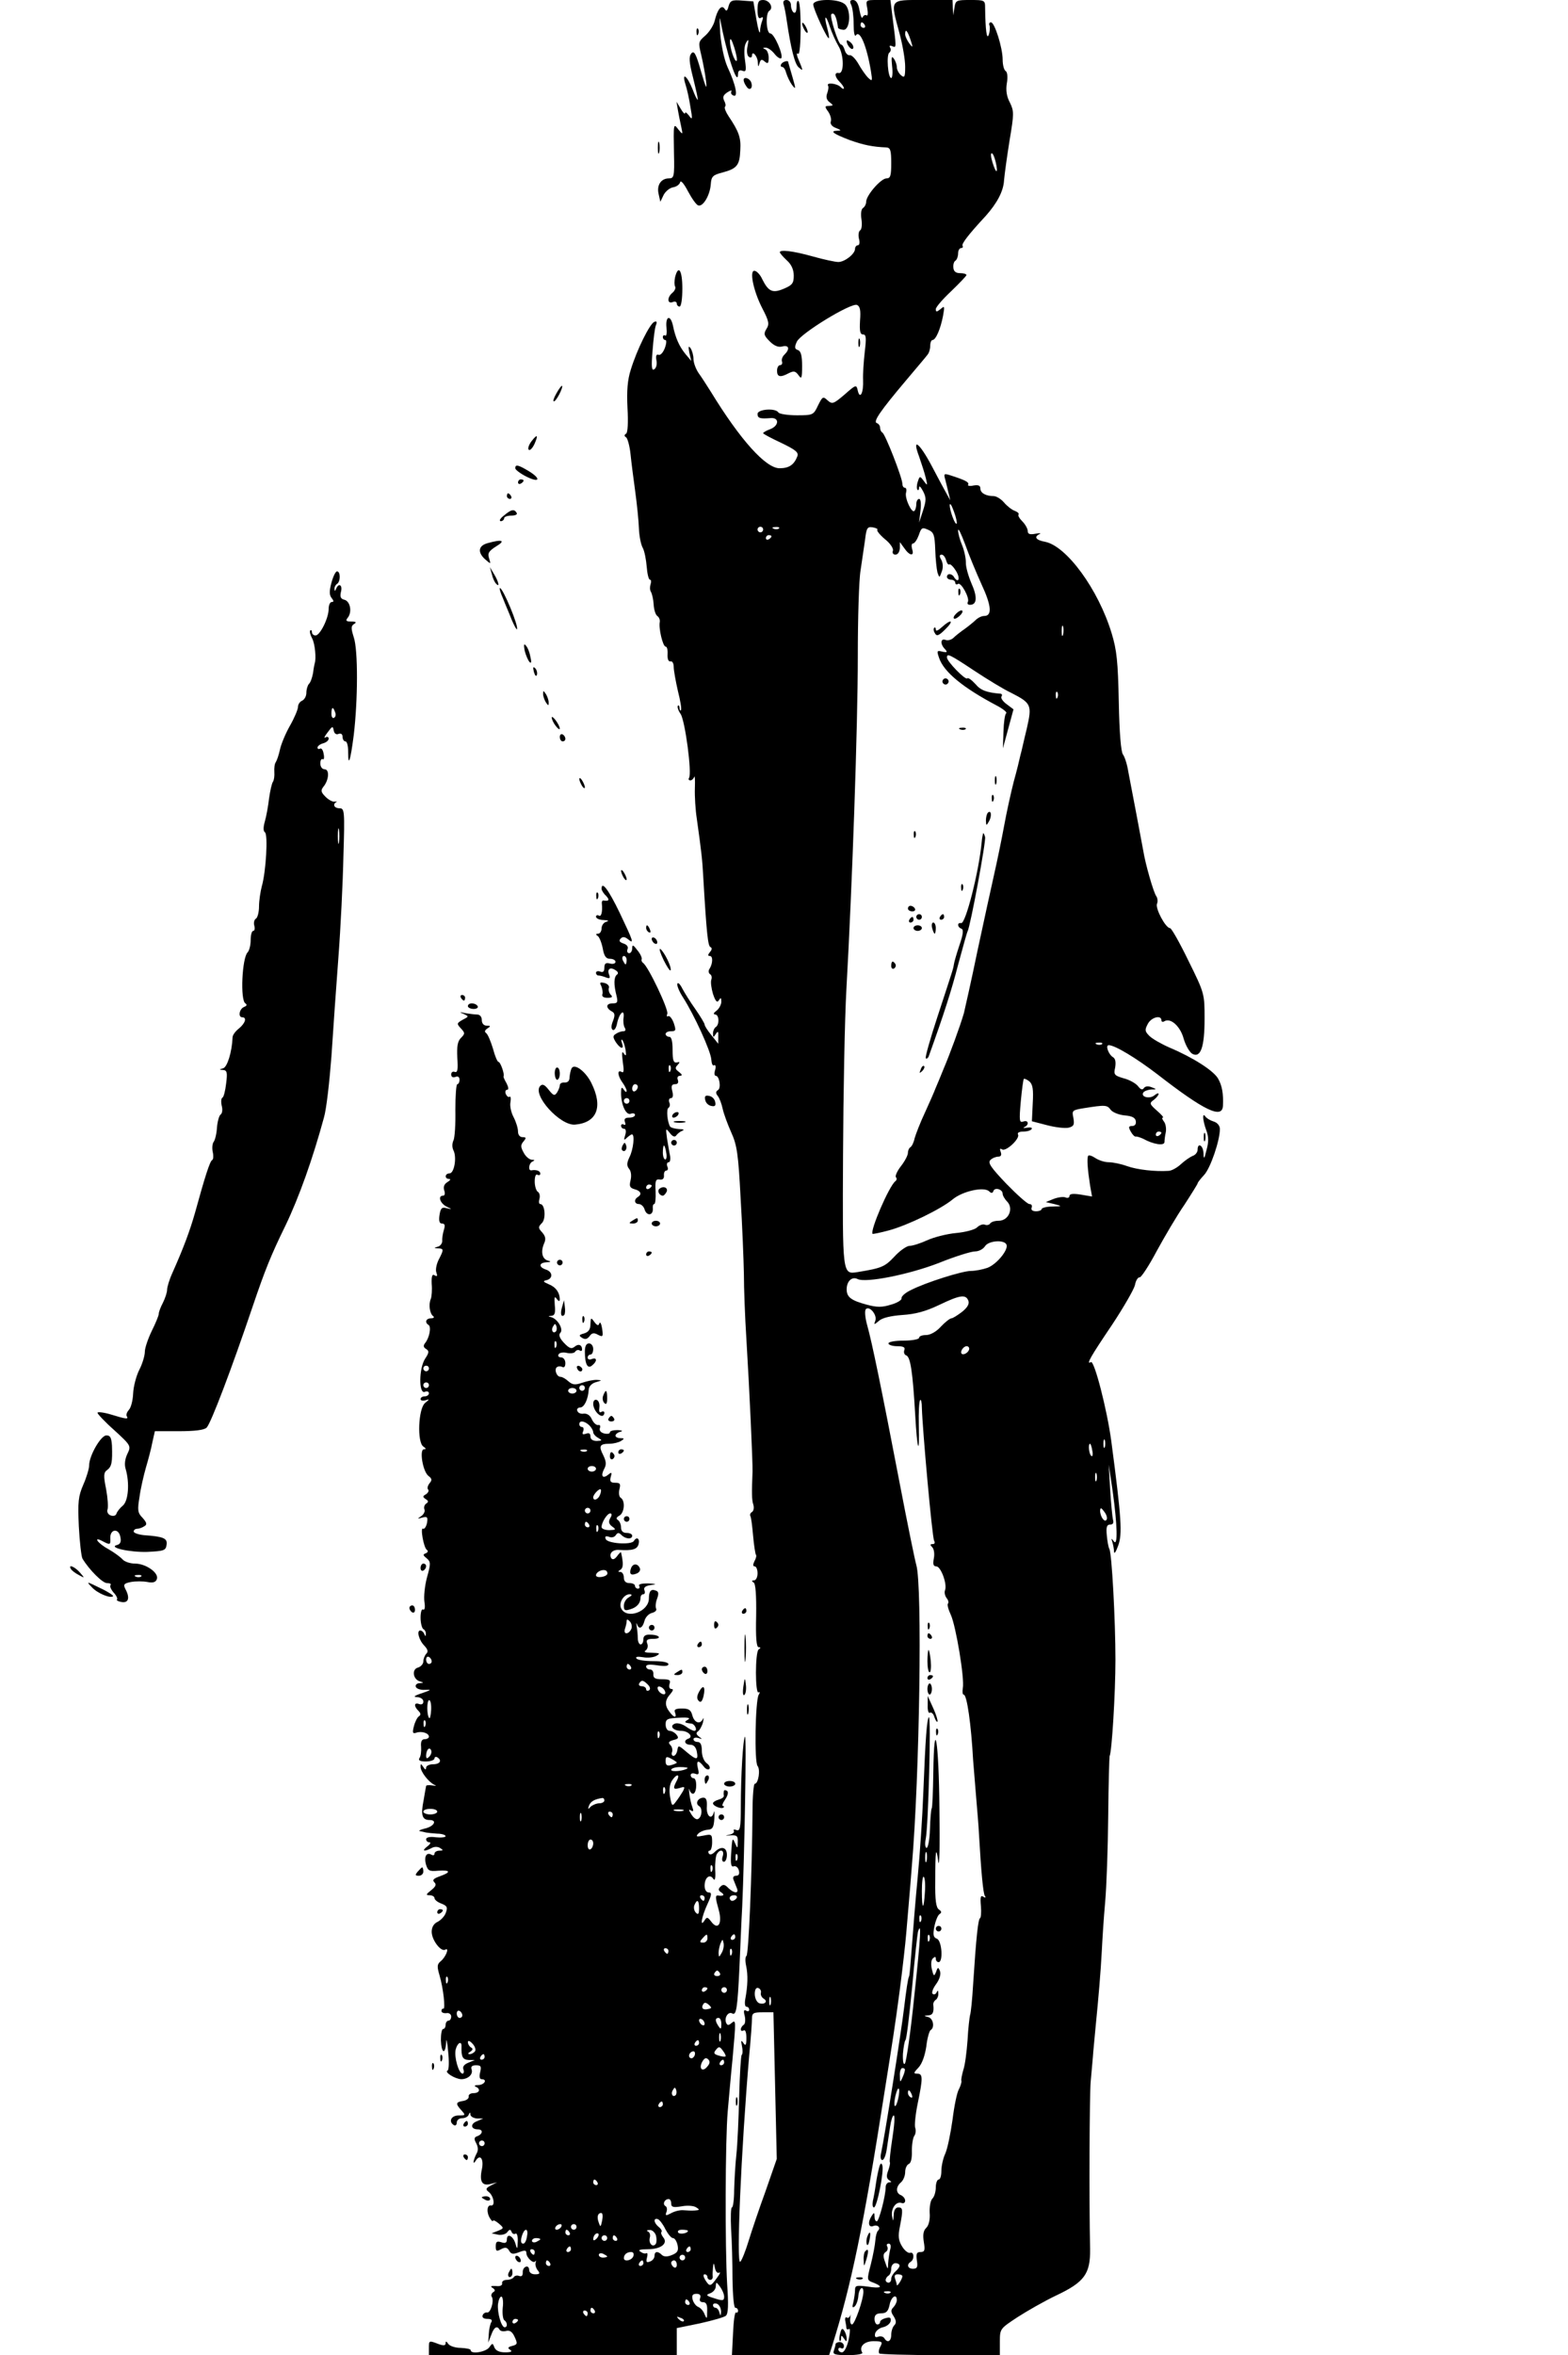 <?xml version="1.0" standalone="no"?>
<!DOCTYPE svg PUBLIC "-//W3C//DTD SVG 20010904//EN"
 "http://www.w3.org/TR/2001/REC-SVG-20010904/DTD/svg10.dtd">
<svg version="1.0" xmlns="http://www.w3.org/2000/svg"
 width="563pt" height="845pt" viewBox="0 0 563 845"
 preserveAspectRatio="xMidYMid meet">

<g transform="translate(0,845) scale(0.1,-0.1)"
fill="#000000" stroke="none">
<path d="M2616 8428 c-4 -17 -8 -20 -14 -10 -11 17 -26 -1 -36 -43 -4 -16 -19
-40 -34 -53 -25 -22 -25 -24 -14 -70 6 -26 14 -67 17 -92 4 -35 0 -28 -18 34
-18 64 -25 76 -35 64 -9 -12 -8 -30 7 -89 10 -41 18 -75 16 -77 -1 -2 -10 15
-18 37 -20 50 -40 64 -26 19 6 -18 14 -55 18 -82 8 -44 7 -48 -5 -31 -8 10
-14 15 -14 9 -1 -5 -8 2 -16 16 l-15 25 5 -30 c3 -16 8 -43 12 -60 6 -29 6
-29 -10 -10 -18 24 -18 24 -16 -87 2 -81 0 -88 -18 -88 -29 0 -45 -25 -37 -57
l6 -27 12 25 c7 13 22 25 34 27 12 2 23 10 25 18 2 9 14 -5 28 -32 14 -26 30
-49 37 -51 17 -6 42 36 45 75 2 29 7 34 42 43 52 14 62 26 64 80 3 45 -5 67
-42 122 -10 15 -16 30 -13 34 4 3 2 13 -3 22 -6 13 -3 20 12 30 11 7 17 8 14
3 -3 -6 0 -12 8 -15 17 -7 8 39 -22 103 -12 27 -22 76 -26 120 -2 41 -3 64 0
50 23 -124 63 -245 64 -196 0 12 5 16 16 12 13 -5 14 1 9 38 -4 26 -3 52 4 63
9 15 10 12 5 -13 -4 -19 -1 -34 5 -38 6 -4 11 -2 11 4 0 21 20 -1 21 -23 1
-18 2 -19 6 -4 4 14 8 16 19 6 11 -9 14 -7 14 14 0 14 -6 28 -12 30 -10 4 -10
6 0 6 8 1 22 -9 32 -21 10 -13 21 -20 25 -17 9 10 -25 89 -39 89 -15 0 -18 72
-4 81 17 11 1 39 -22 39 -16 0 -20 -6 -20 -36 0 -24 4 -33 12 -28 8 5 9 2 5
-10 -4 -10 -8 -27 -8 -39 -1 -12 -7 7 -13 43 l-11 65 -41 3 c-36 3 -42 0 -48
-20z m29 -196 c-7 -7 -25 47 -24 71 1 14 6 5 15 -22 8 -25 12 -47 9 -49z"/>
<path d="M2814 8433 c3 -10 8 -36 11 -58 15 -101 29 -156 43 -167 17 -14 17
-15 -4 36 -4 12 -4 17 2 13 11 -6 12 178 1 189 -4 4 -7 -5 -7 -20 0 -16 -4
-25 -10 -21 -5 3 -10 15 -10 26 0 11 -7 19 -16 19 -10 0 -14 -6 -10 -17z"/>
<path d="M2920 8434 c0 -16 51 -126 56 -121 2 2 -1 18 -6 37 -13 47 -5 50 10
3 7 -21 21 -52 31 -69 20 -33 20 -101 0 -96 -16 3 -14 -14 4 -32 8 -8 15 -18
15 -22 0 -5 -5 -3 -12 4 -13 13 -52 17 -45 5 3 -5 1 -17 -3 -28 -5 -13 -2 -24
9 -32 14 -11 14 -12 -2 -13 -16 0 -17 -2 -3 -21 8 -12 12 -28 9 -35 -3 -8 4
-18 18 -23 20 -8 21 -10 5 -10 -28 -1 -14 -11 46 -34 48 -17 81 -24 131 -26
14 -1 17 -11 17 -56 0 -46 -3 -55 -17 -55 -20 0 -73 -61 -73 -84 0 -8 -5 -18
-11 -22 -7 -4 -9 -21 -6 -40 3 -19 1 -36 -4 -40 -6 -3 -8 -17 -5 -30 4 -14 2
-24 -4 -24 -5 0 -10 -6 -10 -13 0 -18 -37 -47 -60 -47 -11 0 -53 9 -92 20 -71
20 -118 25 -118 15 0 -3 11 -16 25 -29 17 -15 25 -34 25 -55 0 -27 -5 -34 -36
-47 -40 -17 -55 -10 -77 34 -6 14 -18 28 -26 30 -22 7 -7 -70 26 -134 24 -46
26 -57 15 -74 -11 -18 -9 -24 12 -45 16 -16 31 -22 45 -18 24 6 28 -9 8 -29
-8 -7 -12 -19 -9 -26 2 -6 -1 -12 -7 -12 -6 0 -11 -9 -11 -20 0 -23 12 -25 42
-9 18 9 24 8 35 -7 11 -16 13 -12 13 33 0 36 -4 53 -15 57 -12 4 -13 10 -4 30
14 30 194 140 216 132 11 -5 14 -19 11 -56 -2 -38 0 -50 11 -50 11 0 12 -12 6
-62 -4 -35 -7 -80 -6 -101 2 -46 -11 -72 -19 -39 -5 23 -6 23 -48 -14 -40 -34
-44 -35 -61 -20 -16 15 -18 13 -34 -19 -16 -34 -18 -35 -76 -35 -33 0 -63 5
-66 10 -10 17 -75 12 -75 -5 0 -16 9 -18 48 -15 31 2 29 -28 -3 -40 -14 -5
-25 -12 -25 -14 0 -3 29 -18 65 -35 52 -25 63 -34 58 -48 -12 -31 -30 -43 -64
-43 -49 0 -140 100 -247 275 -14 22 -33 52 -44 67 -10 15 -18 37 -18 50 0 13
-5 30 -10 38 -8 11 -9 7 -5 -15 l7 -30 -21 25 c-22 27 -36 58 -45 103 -9 39
-27 33 -23 -8 2 -19 0 -32 -4 -29 -5 3 -9 0 -9 -5 0 -6 4 -11 9 -11 5 0 4 -13
-2 -29 -6 -16 -16 -27 -23 -24 -7 3 -10 -4 -7 -20 3 -14 -1 -28 -8 -32 -9 -6
-11 8 -6 66 3 41 8 82 12 92 5 12 3 16 -6 12 -16 -7 -62 -99 -84 -171 -12 -37
-15 -76 -12 -138 3 -51 1 -89 -5 -92 -7 -4 -7 -9 0 -13 5 -3 13 -31 16 -61 3
-30 11 -91 17 -135 6 -44 12 -102 13 -130 1 -27 7 -59 14 -71 6 -11 12 -42 14
-67 2 -26 7 -47 12 -47 4 0 5 -7 2 -16 -3 -9 -3 -21 1 -27 4 -7 9 -27 10 -46
1 -19 7 -37 13 -41 6 -4 10 -13 9 -21 -5 -22 11 -89 21 -89 5 0 8 -12 7 -27
-1 -18 3 -27 10 -26 7 2 12 -7 12 -20 0 -12 7 -51 15 -86 9 -35 14 -66 11 -69
-3 -3 -5 1 -5 8 0 7 -3 11 -6 8 -3 -4 1 -17 10 -30 16 -25 41 -212 30 -229 -3
-5 -1 -9 5 -9 5 0 11 6 14 13 2 6 3 -12 2 -41 -1 -29 2 -78 7 -110 16 -114 20
-148 23 -207 12 -206 17 -250 26 -253 6 -3 6 -9 -2 -18 -8 -10 -8 -14 0 -14
11 0 11 -27 -2 -47 -4 -6 -3 -14 2 -18 6 -3 8 -12 5 -20 -3 -8 0 -31 6 -51 9
-27 15 -33 21 -23 7 11 9 10 9 -5 0 -10 -8 -25 -17 -32 -11 -8 -13 -13 -5 -14
14 0 16 -36 2 -45 -5 -3 -10 -14 -10 -23 0 -15 2 -15 10 -2 8 12 10 10 9 -10
l0 -25 -24 30 c-14 17 -25 34 -25 39 0 4 -15 29 -33 55 -18 25 -39 59 -47 74
-8 16 -16 24 -18 17 -2 -6 7 -28 20 -48 40 -62 101 -195 102 -224 1 -14 5 -24
10 -20 5 3 7 -5 4 -16 -4 -12 -3 -22 2 -22 13 0 20 -44 8 -51 -8 -5 -9 -11 -1
-21 6 -7 14 -28 18 -47 4 -18 18 -56 31 -85 20 -44 25 -77 33 -231 6 -99 11
-223 12 -275 0 -52 4 -158 9 -235 11 -180 23 -443 22 -475 -3 -76 -3 -102 3
-119 3 -11 1 -22 -5 -26 -6 -3 -8 -10 -6 -14 3 -4 7 -36 10 -71 3 -34 8 -65
10 -68 3 -2 1 -13 -5 -23 -6 -13 -6 -19 1 -19 5 0 10 -11 10 -25 0 -14 -6 -25
-12 -25 -9 0 -10 -3 -2 -8 7 -4 10 -45 9 -119 -2 -79 1 -113 9 -113 8 0 8 -3
0 -8 -13 -9 -13 -163 0 -154 5 3 5 -1 0 -9 -12 -21 -16 -240 -4 -255 11 -13 3
-64 -10 -64 -4 0 -8 -44 -8 -98 -2 -228 -14 -517 -22 -520 -4 -2 -5 -17 -1
-35 7 -33 6 -71 -3 -119 -3 -16 -1 -28 4 -28 6 0 10 -5 10 -11 0 -5 -5 -7 -11
-3 -8 5 -10 -1 -5 -19 3 -14 2 -29 -4 -32 -5 -3 -10 -11 -10 -16 0 -6 4 -7 10
-4 6 4 10 -7 10 -27 0 -26 -3 -30 -11 -18 -8 12 -9 9 -5 -11 3 -14 3 -29 -1
-32 -3 -4 -7 -71 -9 -149 -2 -79 -6 -172 -10 -208 -4 -36 -7 -93 -8 -127 0
-35 -4 -63 -8 -63 -4 0 -5 -35 -3 -78 3 -42 5 -123 5 -179 1 -59 5 -103 10
-103 6 0 10 -5 10 -11 0 -5 -3 -8 -7 -6 -5 3 -9 -31 -11 -74 l-4 -79 175 0
174 0 12 37 c67 213 112 427 187 908 29 182 38 239 54 360 10 77 21 172 24
210 3 39 13 147 20 240 28 326 38 1007 16 1080 -5 17 -32 149 -60 295 -66 344
-99 503 -116 564 -8 28 -10 54 -5 59 13 13 41 -21 34 -41 -6 -16 -5 -16 13 -1
12 11 43 18 84 21 47 3 84 13 132 36 75 36 96 39 105 15 4 -11 -3 -24 -23 -40
-16 -12 -33 -23 -38 -23 -5 0 -22 -13 -38 -30 -16 -18 -38 -30 -53 -30 -14 0
-25 -4 -25 -10 0 -5 -25 -10 -55 -10 -30 0 -55 -4 -55 -10 0 -5 14 -10 31 -10
23 0 30 -4 26 -14 -3 -8 0 -17 7 -19 15 -6 23 -58 32 -212 7 -130 16 -155 13
-37 -1 45 1 85 5 89 3 3 6 -9 6 -28 2 -75 37 -466 44 -477 4 -7 2 -12 -5 -12
-10 0 -10 -3 -2 -11 7 -7 9 -25 6 -40 -4 -21 -2 -29 9 -29 16 0 40 -64 31 -86
-3 -8 0 -20 6 -28 6 -7 8 -16 5 -19 -4 -3 1 -22 10 -41 18 -39 50 -229 43
-263 -2 -13 -1 -23 3 -23 12 0 27 -108 34 -235 2 -27 7 -88 11 -135 4 -47 9
-105 10 -130 8 -139 15 -212 21 -222 5 -7 2 -8 -6 -3 -9 6 -11 -2 -8 -34 2
-22 0 -42 -3 -43 -7 -3 -14 -68 -25 -238 -3 -52 -8 -102 -11 -110 -2 -8 -7
-49 -9 -90 -3 -41 -9 -89 -15 -106 -5 -18 -9 -36 -7 -40 1 -5 -3 -18 -9 -30
-7 -11 -17 -61 -23 -110 -7 -49 -18 -103 -26 -121 -8 -17 -14 -45 -14 -62 0
-17 -4 -31 -10 -31 -5 0 -10 -13 -10 -28 0 -15 -5 -33 -12 -40 -7 -7 -11 -29
-10 -51 2 -24 -3 -45 -12 -54 -11 -10 -13 -26 -9 -51 5 -30 3 -36 -12 -36 -14
0 -16 -6 -13 -30 4 -24 1 -30 -14 -30 -19 0 -24 15 -8 25 14 9 12 37 -2 32 -7
-2 -20 8 -29 23 -13 21 -15 37 -8 71 12 62 11 69 -6 69 -9 0 -16 -10 -16 -27
-2 -25 -2 -25 -6 -5 -5 27 14 55 34 48 7 -3 13 1 13 8 0 8 -7 16 -15 20 -19 7
-19 30 0 46 8 7 15 23 15 37 0 13 6 26 13 29 8 3 12 21 11 47 0 23 4 48 9 54
5 7 6 20 3 29 -3 8 1 48 9 87 19 92 19 107 -2 107 -14 0 -13 3 5 22 13 14 23
43 28 76 3 29 11 55 15 58 16 9 10 42 -8 47 -17 4 -17 5 0 6 16 1 21 11 18 38
-1 6 3 14 9 18 5 3 10 14 9 23 0 11 -2 12 -6 4 -2 -6 -9 -10 -14 -6 -5 3 0 19
12 35 13 18 18 36 14 47 -6 15 -8 15 -14 -3 -7 -17 -9 -16 -15 9 -4 17 -3 33
3 39 8 8 11 7 11 -1 0 -7 5 -12 10 -12 17 0 12 77 -6 84 -13 5 -15 14 -9 44 4
20 12 40 18 44 9 6 8 10 -2 17 -10 7 -14 33 -13 102 0 113 3 129 11 69 4 -25
6 60 4 189 -2 246 -19 345 -22 130 -1 -67 -3 -125 -6 -128 -2 -4 -5 -37 -6
-74 -1 -37 -7 -67 -12 -67 -5 0 -7 14 -3 33 9 45 20 443 11 436 -7 -8 -12 -71
-20 -274 -3 -82 -12 -217 -20 -300 -8 -82 -17 -195 -21 -250 -4 -55 -8 -103
-10 -106 -4 -7 -10 -48 -18 -114 -10 -86 -71 -469 -82 -518 -4 -16 -2 -27 4
-27 6 0 13 18 16 40 3 22 9 58 12 80 3 22 9 40 13 40 5 0 2 -37 -5 -82 -7 -45
-11 -84 -9 -86 2 -2 -1 -16 -6 -30 -7 -18 -6 -28 3 -34 10 -6 10 -8 1 -8 -7 0
-13 -8 -13 -17 0 -31 -24 -123 -32 -123 -5 0 -8 8 -8 18 0 14 -2 15 -10 2 -15
-23 -12 -43 5 -37 16 7 29 -6 17 -17 -4 -4 -8 -19 -9 -34 -1 -15 -8 -53 -16
-85 -15 -58 -15 -58 9 -67 38 -15 28 -22 -21 -14 -40 5 -45 4 -45 -12 0 -11
-3 -30 -6 -44 -5 -18 -4 -22 5 -15 6 6 12 23 13 38 2 27 18 39 18 14 0 -27
-31 -117 -41 -117 -5 0 -8 10 -6 23 2 12 2 16 0 9 -3 -7 -8 -10 -13 -7 -4 3
-7 -3 -5 -12 2 -10 4 -22 4 -26 1 -5 5 -6 10 -3 4 3 3 -15 -2 -39 -6 -26 -16
-45 -24 -45 -7 0 -13 5 -13 11 0 5 5 7 10 4 6 -3 10 0 10 8 0 7 -7 14 -15 14
-8 0 -15 -4 -15 -8 0 -4 -3 -14 -6 -23 -5 -13 3 -16 51 -16 31 0 54 4 51 9
-13 21 7 41 40 41 31 0 34 -2 25 -19 -6 -10 -7 -21 -4 -25 3 -3 102 -6 220 -6
l213 0 0 48 c0 47 1 47 63 88 34 22 97 58 139 78 102 48 123 78 122 166 -4
184 -2 552 2 600 3 30 6 71 8 90 1 19 6 64 9 100 12 121 19 205 23 280 2 41 7
120 12 175 5 55 10 194 11 309 1 115 4 212 5 215 8 14 21 226 21 346 0 140
-13 384 -22 398 -3 5 -7 26 -9 48 -3 30 0 39 12 39 10 0 14 6 10 18 -2 9 -7
58 -10 107 l-5 90 14 -95 c17 -122 19 -201 4 -180 -9 12 -10 12 -5 -3 3 -10 6
-26 6 -35 1 -9 7 1 15 23 15 41 12 96 -25 375 -15 112 -61 290 -73 283 -19
-11 -1 20 76 134 41 62 78 126 82 142 3 17 11 29 17 28 5 -1 33 41 61 94 29
53 73 128 100 167 26 40 47 74 47 76 0 3 10 16 23 30 23 24 57 124 57 165 0
12 -9 23 -22 27 -13 4 -26 12 -30 18 -12 17 -10 -13 3 -49 9 -23 9 -43 1 -71
-8 -34 -10 -35 -11 -11 -1 28 -21 39 -21 12 0 -9 -8 -19 -17 -22 -10 -4 -29
-17 -43 -30 -14 -13 -34 -24 -45 -24 -47 -3 -111 4 -148 17 -22 8 -51 14 -66
14 -15 0 -36 7 -48 15 -12 8 -24 12 -26 8 -5 -9 -2 -49 7 -107 l7 -39 -41 7
c-27 4 -40 3 -40 -5 0 -6 -7 -9 -15 -5 -8 3 -28 0 -43 -6 l-27 -11 30 -7 c30
-8 30 -8 -7 -9 -21 0 -38 -5 -38 -9 0 -4 -9 -8 -20 -8 -13 0 -19 5 -16 13 3 7
0 13 -8 13 -7 0 -44 33 -83 73 -56 59 -67 75 -57 85 7 7 20 12 28 12 10 0 13
6 9 17 -4 11 -3 14 5 9 14 -9 66 40 57 54 -3 6 5 10 19 10 14 0 27 4 30 9 4 5
-4 7 -16 5 -13 -2 -17 -2 -10 2 18 8 15 27 -4 20 -14 -5 -15 3 -9 71 4 43 9
80 11 82 2 2 11 -2 20 -9 12 -11 15 -28 12 -79 l-3 -64 54 -14 c30 -8 65 -12
78 -9 19 5 21 11 17 35 -6 27 -4 28 38 35 76 12 83 12 96 -6 7 -9 29 -18 50
-20 26 -2 38 -8 40 -20 2 -11 -3 -18 -13 -18 -13 0 -14 -4 -5 -20 6 -11 14
-19 18 -18 4 1 16 -3 27 -8 36 -20 75 -26 76 -12 0 7 2 24 5 37 2 13 -1 30 -7
37 -6 8 -8 14 -4 14 5 0 -5 11 -21 25 -27 24 -28 27 -11 39 9 7 17 17 17 21 0
4 -7 2 -15 -5 -17 -14 -50 -6 -40 10 3 5 16 10 28 11 21 0 21 1 2 8 -12 5 -23
4 -28 -3 -5 -8 -12 -5 -21 7 -8 10 -31 23 -51 28 -34 10 -37 13 -31 39 3 19 1
32 -8 37 -16 10 -28 43 -15 43 22 0 98 -46 174 -104 170 -132 234 -162 236
-113 2 43 -3 72 -18 98 -17 28 -88 74 -173 110 -30 13 -63 32 -73 42 -17 17
-17 22 -6 43 12 24 49 34 49 13 0 -5 5 -7 11 -3 22 13 57 -18 69 -63 7 -24 21
-48 31 -54 30 -16 44 24 44 126 0 89 0 91 -58 208 -31 64 -61 117 -66 117 -16
0 -53 70 -47 87 4 8 2 21 -2 27 -10 12 -40 118 -47 163 -3 16 -14 75 -25 133
-11 58 -24 126 -29 152 -4 26 -13 53 -19 61 -7 8 -13 78 -15 188 -3 145 -7
186 -26 248 -48 157 -161 311 -238 327 -34 6 -42 18 -20 28 6 3 0 4 -15 1 -21
-4 -28 -1 -28 10 0 8 -9 24 -19 34 -11 11 -17 22 -14 25 3 3 -3 9 -13 13 -10
3 -28 17 -39 30 -11 13 -28 23 -37 23 -28 0 -48 11 -48 27 0 11 -7 14 -25 11
-13 -3 -22 -1 -19 3 5 9 -12 17 -65 34 -22 7 -23 5 -17 -16 3 -13 9 -35 12
-49 l6 -25 -14 25 c-8 14 -31 57 -52 97 -45 85 -73 106 -46 35 9 -26 20 -60
24 -77 7 -28 6 -29 -7 -11 -14 19 -15 19 -22 -3 -4 -12 -4 -25 -1 -28 3 -4 6
0 6 8 0 8 6 2 14 -13 12 -23 12 -33 0 -70 l-14 -43 5 43 c3 25 1 42 -5 42 -5
0 -10 -8 -10 -18 0 -10 -3 -22 -7 -25 -9 -10 -35 45 -30 65 3 10 1 18 -4 18
-5 0 -9 6 -9 14 0 21 -62 180 -72 184 -4 2 -8 10 -8 17 0 7 -5 15 -12 17 -14
5 13 44 105 153 37 44 72 85 77 92 6 7 10 21 10 33 0 11 4 20 8 20 12 0 29 40
38 87 6 35 6 37 -9 24 -14 -11 -17 -11 -17 0 0 7 25 36 55 64 30 29 55 55 55
58 0 4 -10 7 -23 7 -15 0 -23 6 -24 20 -1 11 2 22 8 25 5 4 9 15 9 26 0 10 5
19 11 19 5 0 8 4 5 8 -4 7 19 38 83 107 41 46 64 89 66 128 2 23 11 88 20 144
16 95 16 104 1 135 -12 22 -15 45 -11 69 4 22 2 40 -4 44 -6 3 -11 22 -11 41
0 43 -29 134 -42 134 -6 0 -8 -6 -5 -12 2 -7 1 -22 -3 -33 -7 -19 -12 16 -13
98 0 26 -2 27 -53 27 -50 0 -53 -1 -57 -27 l-4 -28 -2 28 -1 27 -105 0 c-123
0 -119 5 -85 -121 11 -41 20 -94 20 -118 0 -37 -2 -42 -15 -31 -8 7 -15 20
-15 29 0 9 -5 23 -11 31 -8 11 -9 4 -6 -27 3 -24 1 -43 -3 -43 -12 0 -18 84
-7 91 5 4 7 12 3 18 -4 7 -1 9 8 5 15 -6 15 -8 0 109 l-7 57 -45 0 c-44 0 -44
0 -38 -30 3 -18 2 -29 -3 -25 -5 3 -11 -1 -14 -7 -2 -7 -7 4 -11 25 -4 24 -12
37 -23 37 -11 0 -13 -5 -7 -17 5 -10 9 -41 9 -70 0 -28 3 -46 8 -40 14 22 39
-38 54 -128 6 -37 5 -38 -10 -24 -9 9 -25 32 -35 50 -11 19 -25 33 -32 31 -6
-1 -14 7 -17 18 -3 11 -9 20 -13 20 -10 0 -42 102 -35 109 10 9 19 -10 24 -49
1 -3 9 -6 19 -7 25 -2 29 75 4 93 -25 20 -112 18 -112 -2z m185 -74 c3 -5 1
-10 -4 -10 -6 0 -11 5 -11 10 0 6 2 10 4 10 3 0 8 -4 11 -10z m164 -52 c10
-30 9 -31 -4 -14 -8 11 -15 26 -15 33 0 22 8 14 19 -19z m306 -439 c10 -42 2
-45 -11 -3 -6 19 -8 34 -3 34 4 0 10 -14 14 -31z m-140 -1298 c-6 -5 -25 47
-25 67 1 9 7 -1 15 -23 8 -21 12 -41 10 -44z m-695 -21 c0 -5 -4 -10 -10 -10
-5 0 -10 5 -10 10 0 6 5 10 10 10 6 0 10 -4 10 -10z m57 4 c-3 -3 -12 -4 -19
-1 -8 3 -5 6 6 6 11 1 17 -2 13 -5z m353 -5 c-3 -3 10 -19 28 -34 19 -15 31
-34 28 -41 -3 -8 1 -14 9 -14 9 0 15 10 16 23 l0 22 16 -22 c19 -28 37 -30 28
-3 -3 11 -2 20 3 20 6 0 15 14 21 30 9 27 12 29 34 19 20 -9 23 -18 25 -71 1
-34 5 -70 8 -82 7 -20 7 -20 15 2 6 14 5 31 -1 43 -8 13 -7 19 1 19 6 0 13 -9
16 -20 3 -11 8 -18 12 -15 4 2 15 -9 25 -26 15 -26 7 -44 -9 -19 -3 6 -10 10
-16 10 -5 0 -9 -4 -9 -10 0 -5 7 -10 15 -10 8 0 15 -5 15 -11 0 -5 4 -8 10 -4
11 7 43 -52 35 -65 -3 -6 0 -10 8 -10 25 0 27 28 5 77 -11 26 -21 60 -20 76 0
15 -6 43 -14 62 -8 19 -14 42 -14 52 1 10 11 -12 25 -49 13 -37 40 -102 59
-144 36 -77 39 -114 10 -114 -9 0 -21 -6 -28 -12 -7 -7 -25 -22 -40 -33 -16
-11 -35 -26 -42 -33 -8 -8 -21 -11 -29 -8 -18 7 -20 -15 -2 -33 10 -11 8 -13
-10 -9 -19 5 -20 3 -11 -23 17 -50 85 -106 206 -170 23 -12 39 -25 35 -28 -5
-3 -9 -33 -10 -66 l-2 -60 19 70 19 70 -24 18 c-14 10 -23 23 -19 28 3 5 2 9
-3 10 -50 4 -72 12 -91 35 -13 14 -26 24 -29 20 -7 -7 -73 61 -73 75 0 16 10
11 99 -48 47 -31 106 -67 132 -79 72 -37 75 -43 56 -127 -10 -40 -19 -83 -23
-96 -3 -14 -13 -56 -24 -95 -10 -39 -26 -111 -35 -161 -9 -49 -25 -126 -35
-170 -10 -44 -37 -168 -60 -275 -22 -107 -45 -208 -49 -225 -14 -48 -50 -146
-73 -200 -11 -27 -24 -59 -29 -70 -4 -11 -21 -50 -38 -87 -17 -36 -33 -78 -37
-92 -3 -15 -10 -29 -15 -32 -5 -3 -9 -12 -9 -20 0 -9 -11 -30 -25 -48 -14 -18
-22 -36 -18 -40 4 -4 3 -10 -2 -14 -22 -16 -92 -178 -82 -189 2 -1 27 4 57 12
68 18 189 77 231 112 35 29 111 46 130 29 8 -8 13 -8 16 1 5 14 33 6 33 -10 0
-6 7 -19 17 -29 23 -25 4 -68 -31 -68 -14 0 -27 -4 -31 -10 -3 -5 -12 -7 -19
-4 -7 3 -20 -2 -28 -10 -8 -8 -42 -17 -75 -20 -33 -3 -80 -15 -104 -26 -24
-11 -52 -20 -63 -20 -10 0 -35 -17 -55 -39 -34 -36 -45 -41 -131 -55 -56 -9
-55 -12 -53 421 1 219 6 486 12 593 21 372 41 946 41 1194 0 137 4 276 10 310
5 33 12 83 16 109 5 42 8 48 27 45 12 -2 20 -6 17 -9z m-380 -23 c0 -3 -4 -8
-10 -11 -5 -3 -10 -1 -10 4 0 6 5 11 10 11 6 0 10 -2 10 -4z m1047 -353 c-3
-10 -5 -4 -5 12 0 17 2 24 5 18 2 -7 2 -21 0 -30z m-20 -225 c-3 -8 -6 -5 -6
6 -1 11 2 17 5 13 3 -3 4 -12 1 -19z m160 -1244 c-3 -3 -12 -4 -19 -1 -8 3 -5
6 6 6 11 1 17 -2 13 -5z m213 -318 c0 -3 -4 -8 -10 -11 -5 -3 -10 -1 -10 4 0
6 5 11 10 11 6 0 10 -2 10 -4z m-556 -402 c7 -19 -36 -71 -69 -83 -17 -6 -44
-11 -59 -11 -31 0 -164 -42 -216 -69 -19 -9 -34 -22 -33 -29 2 -6 -16 -17 -38
-23 -32 -10 -50 -10 -87 0 -56 15 -72 27 -72 55 0 29 19 47 39 37 29 -15 185
16 293 58 57 23 115 41 129 41 13 0 29 8 36 19 13 20 70 24 77 5z m-134 -373
c0 -12 -20 -25 -27 -18 -7 7 6 27 18 27 5 0 9 -4 9 -9z m487 -353 c-3 -7 -5
-2 -5 12 0 14 2 19 5 13 2 -7 2 -19 0 -25z m-45 -13 c3 -13 1 -22 -3 -19 -9 5
-13 44 -5 44 2 0 6 -11 8 -25z m15 -107 c-3 -7 -5 -2 -5 12 0 14 2 19 5 13 2
-7 2 -19 0 -25z m36 -141 c-7 -11 -23 12 -23 33 1 12 4 11 15 -4 8 -10 12 -23
8 -29z m-646 -1224 c-3 -10 -5 -4 -5 12 0 17 2 24 5 18 2 -7 2 -21 0 -30z m-6
-111 c-4 -67 -11 -66 -11 3 0 32 3 55 7 51 4 -4 6 -28 4 -54z m-14 -104 c-3
-8 -6 -5 -6 6 -1 11 2 17 5 13 3 -3 4 -12 1 -19z m-24 -268 c-13 -129 -29
-239 -34 -244 -5 -6 -8 8 -7 35 2 24 6 46 9 49 4 3 14 88 24 190 9 102 19 191
21 199 13 41 10 -17 -13 -229z m54 198 c-3 -8 -6 -5 -6 6 -1 11 2 17 5 13 3
-3 4 -12 1 -19z m-605 -188 c-2 -7 3 -17 10 -21 17 -10 3 -23 -17 -16 -8 4
-15 18 -15 33 0 16 5 24 13 21 6 -2 11 -10 9 -17z m35 -42 c-3 -7 -5 -2 -5 12
0 14 2 19 5 13 2 -7 2 -19 0 -25z m16 -291 l6 -263 -40 -115 c-23 -63 -50
-143 -61 -179 -11 -36 -24 -69 -30 -75 -15 -15 3 400 32 740 6 61 10 120 10
133 0 19 5 22 38 22 l39 0 6 -263z m466 56 c0 -5 -4 -17 -9 -28 -8 -18 -9 -17
-9 8 -1 15 4 27 9 27 6 0 10 -3 9 -7z m-24 -103 c-4 -17 -9 -29 -12 -26 -3 2
-2 19 2 36 4 17 9 29 12 26 3 -2 2 -19 -2 -36z m49 14 c3 -8 2 -12 -4 -9 -6 3
-10 10 -10 16 0 14 7 11 14 -7z m-78 -556 c-3 -13 -6 -34 -7 -48 -1 -25 -1
-25 -11 4 -8 21 -7 30 2 36 7 4 9 13 6 19 -4 6 -2 11 5 11 7 0 9 -9 5 -22z
m34 -57 c0 -5 -7 -14 -15 -21 -8 -7 -15 -19 -15 -26 0 -8 -4 -14 -10 -14 -5 0
-10 4 -10 9 0 6 5 13 10 16 6 3 10 15 10 26 0 10 7 19 15 19 8 0 15 -4 15 -9z
m10 -38 c0 -10 -20 -40 -20 -31 0 3 -3 13 -6 22 -4 11 -1 16 10 16 9 0 16 -3
16 -7z m-43 -59 c-3 -3 -12 -4 -19 -1 -8 3 -5 6 6 6 11 1 17 -2 13 -5z m23
-27 c0 -7 -6 -19 -12 -25 -10 -10 -10 -17 1 -33 9 -15 10 -24 2 -32 -6 -6 -11
-21 -11 -34 0 -24 -14 -31 -25 -12 -4 6 -14 8 -22 5 -10 -4 -13 0 -11 11 2 9
14 20 28 23 14 3 26 13 28 22 2 12 -2 15 -17 11 -12 -3 -21 -9 -21 -14 0 -5
-4 -9 -10 -9 -5 0 -10 9 -10 20 0 14 7 20 24 20 18 0 25 7 30 30 5 29 26 43
26 17z"/>
<path d="M3441 6324 c0 -11 3 -14 6 -6 3 7 2 16 -1 19 -3 4 -6 -2 -5 -13z"/>
<path d="M3430 6245 c-7 -8 -8 -15 -2 -15 5 0 15 7 22 15 7 8 8 15 2 15 -5 0
-15 -7 -22 -15z"/>
<path d="M3382 6200 c-13 -12 -22 -16 -22 -9 0 7 -3 10 -6 6 -3 -3 -2 -12 3
-19 6 -12 14 -9 37 14 33 32 22 39 -12 8z"/>
<path d="M3386 6011 c-4 -5 -2 -12 3 -15 5 -4 12 -2 15 3 4 5 2 12 -3 15 -5 4
-12 2 -15 -3z"/>
<path d="M3448 5833 c7 -3 16 -2 19 1 4 3 -2 6 -13 5 -11 0 -14 -3 -6 -6z"/>
<path d="M3572 5650 c0 -14 2 -19 5 -12 2 6 2 18 0 25 -3 6 -5 1 -5 -13z"/>
<path d="M3561 5584 c0 -11 3 -14 6 -6 3 7 2 16 -1 19 -3 4 -6 -2 -5 -13z"/>
<path d="M3547 5534 c-4 -4 -7 -17 -7 -28 1 -19 1 -20 11 -3 11 19 8 43 -4 31z"/>
<path d="M3281 5454 c0 -11 3 -14 6 -6 3 7 2 16 -1 19 -3 4 -6 -2 -5 -13z"/>
<path d="M3530 5460 c-1 -3 -4 -16 -5 -30 -10 -107 -58 -296 -74 -292 -15 3
-14 -15 1 -20 8 -3 7 -19 -7 -59 -10 -30 -19 -61 -20 -69 -3 -18 0 -8 -59
-188 -26 -79 -45 -146 -42 -149 3 -3 8 0 11 8 54 150 81 234 105 327 17 63 32
117 34 120 10 17 67 324 63 339 -3 10 -6 16 -7 13z"/>
<path d="M3451 5264 c0 -11 3 -14 6 -6 3 7 2 16 -1 19 -3 4 -6 -2 -5 -13z"/>
<path d="M3260 5190 c0 -5 7 -10 16 -10 8 0 12 5 9 10 -3 6 -10 10 -16 10 -5
0 -9 -4 -9 -10z"/>
<path d="M3290 5160 c0 -5 5 -10 10 -10 6 0 10 5 10 10 0 6 -4 10 -10 10 -5 0
-10 -4 -10 -10z"/>
<path d="M3375 5160 c-3 -5 -1 -10 4 -10 6 0 11 5 11 10 0 6 -2 10 -4 10 -3 0
-8 -4 -11 -10z"/>
<path d="M3265 5150 c-3 -5 -1 -10 4 -10 6 0 11 5 11 10 0 6 -2 10 -4 10 -3 0
-8 -4 -11 -10z"/>
<path d="M3347 5120 c3 -11 7 -20 9 -20 2 0 4 9 4 20 0 11 -4 20 -9 20 -5 0
-7 -9 -4 -20z"/>
<path d="M3280 5120 c0 -5 7 -10 15 -10 8 0 15 5 15 10 0 6 -7 10 -15 10 -8 0
-15 -4 -15 -10z"/>
<path d="M3200 4984 c0 -8 5 -12 10 -9 6 4 8 11 5 16 -9 14 -15 11 -15 -7z"/>
<path d="M3306 4613 c-6 -14 -5 -15 5 -6 7 7 10 15 7 18 -3 3 -9 -2 -12 -12z"/>
<path d="M2880 8365 c0 -5 5 -17 10 -25 5 -8 10 -10 10 -5 0 6 -5 17 -10 25
-5 8 -10 11 -10 5z"/>
<path d="M2501 8334 c0 -11 3 -14 6 -6 3 7 2 16 -1 19 -3 4 -6 -2 -5 -13z"/>
<path d="M3040 8303 c0 -15 18 -35 23 -27 3 5 -1 15 -9 22 -8 7 -14 9 -14 5z"/>
<path d="M2805 8220 c-3 -5 -2 -10 3 -10 6 0 12 -10 15 -22 4 -13 13 -32 21
-43 14 -18 14 -15 1 30 -8 28 -15 51 -15 53 0 6 -20 1 -25 -8z"/>
<path d="M2670 8163 c0 -5 4 -15 10 -23 11 -18 25 -7 17 15 -6 15 -27 21 -27
8z"/>
<path d="M2362 7920 c0 -19 2 -27 5 -17 2 9 2 25 0 35 -3 9 -5 1 -5 -18z"/>
<path d="M2424 7456 c-3 -14 -3 -29 0 -34 3 -5 -1 -15 -9 -22 -20 -16 -20 -41
0 -34 8 4 15 1 15 -5 0 -6 5 -11 10 -11 6 0 10 28 10 65 0 65 -14 87 -26 41z"/>
<path d="M3082 7220 c0 -14 2 -19 5 -12 2 6 2 18 0 25 -3 6 -5 1 -5 -13z"/>
<path d="M1998 7039 c-9 -16 -14 -29 -9 -29 8 0 34 50 29 56 -2 1 -11 -11 -20
-27z"/>
<path d="M1907 6865 c-9 -13 -13 -26 -8 -29 4 -3 13 6 20 21 15 34 10 37 -12
8z"/>
<path d="M1850 6770 c0 -5 18 -19 40 -30 48 -24 54 -8 8 20 -37 22 -48 25 -48
10z"/>
<path d="M1860 6719 c0 -5 5 -7 10 -4 6 3 10 8 10 11 0 2 -4 4 -10 4 -5 0 -10
-5 -10 -11z"/>
<path d="M1820 6670 c0 -5 5 -10 11 -10 5 0 7 5 4 10 -3 6 -8 10 -11 10 -2 0
-4 -4 -4 -10z"/>
<path d="M1809 6600 c-13 -10 -18 -19 -11 -20 6 0 12 5 12 10 0 6 12 10 26 10
14 0 23 4 19 10 -9 15 -20 12 -46 -10z"/>
<path d="M1750 6501 c-32 -9 -36 -32 -9 -57 22 -19 22 -19 15 3 -6 18 -1 26
26 43 35 21 21 26 -32 11z"/>
<path d="M1766 6390 c3 -14 10 -29 15 -34 14 -16 10 6 -7 34 l-15 25 7 -25z"/>
<path d="M1190 6359 c-8 -30 -8 -44 1 -55 8 -10 8 -14 0 -14 -6 0 -11 -11 -11
-25 0 -33 -31 -95 -47 -95 -7 0 -13 5 -13 12 0 6 -3 9 -6 6 -3 -4 0 -16 7 -29
10 -19 15 -72 9 -89 -1 -3 -4 -18 -6 -35 -3 -16 -9 -34 -15 -39 -5 -6 -9 -20
-9 -32 0 -12 -7 -24 -15 -28 -8 -3 -15 -13 -15 -22 0 -9 -13 -40 -29 -68 -16
-28 -32 -67 -36 -86 -4 -19 -11 -39 -15 -45 -4 -5 -6 -21 -5 -35 1 -14 -1 -29
-5 -35 -4 -5 -10 -32 -14 -60 -3 -27 -10 -65 -15 -82 -6 -21 -6 -35 0 -39 12
-7 4 -142 -11 -194 -5 -19 -10 -52 -10 -72 0 -20 -5 -40 -11 -44 -6 -3 -9 -15
-6 -25 3 -11 1 -19 -4 -19 -5 0 -9 -15 -9 -33 0 -18 -5 -38 -11 -44 -20 -20
-27 -172 -8 -183 7 -5 5 -9 -5 -13 -17 -7 -22 -37 -6 -37 17 0 11 -21 -12 -40
-13 -10 -23 -24 -23 -32 -2 -52 -19 -107 -34 -111 -15 -4 -15 -5 0 -6 14 -1
16 -9 11 -48 -3 -27 -9 -49 -13 -51 -5 -2 -6 -15 -3 -29 4 -14 2 -28 -4 -32
-5 -3 -11 -24 -13 -46 -1 -22 -7 -46 -12 -52 -5 -7 -6 -24 -3 -37 3 -13 2 -26
-2 -28 -8 -3 -26 -59 -62 -190 -18 -63 -40 -123 -81 -215 -11 -24 -19 -51 -19
-60 0 -10 -7 -31 -15 -47 -8 -15 -15 -33 -15 -40 0 -6 -11 -33 -25 -61 -13
-27 -25 -61 -25 -75 0 -14 -9 -44 -20 -65 -11 -22 -21 -60 -22 -85 -1 -25 -8
-51 -15 -58 -7 -8 -11 -18 -8 -23 8 -12 -2 -11 -57 6 -27 8 -48 10 -48 6 0 -4
27 -33 61 -63 60 -55 60 -56 46 -85 -8 -17 -11 -37 -6 -53 15 -51 10 -115 -10
-132 -10 -8 -21 -22 -23 -29 -2 -7 -11 -10 -21 -6 -9 3 -14 13 -11 21 3 8 1
40 -5 73 -10 49 -9 60 4 69 16 12 19 28 17 87 -2 29 -6 37 -20 37 -20 0 -62
-73 -62 -108 0 -11 -9 -42 -21 -69 -18 -42 -20 -61 -16 -150 3 -56 9 -108 13
-115 24 -40 72 -88 88 -88 11 0 16 -3 13 -7 -4 -3 1 -15 10 -26 10 -10 16 -22
13 -26 -3 -3 5 -7 17 -9 25 -4 30 16 13 47 -8 16 -5 20 20 25 17 3 43 3 59 0
20 -4 30 -1 34 10 9 22 -39 56 -78 56 -18 0 -38 7 -45 15 -7 8 -30 25 -51 37
-39 21 -57 48 -20 28 27 -14 28 -13 27 12 -1 32 30 36 36 4 4 -17 0 -26 -11
-29 -36 -9 45 -27 108 -25 60 3 66 5 69 25 4 24 -11 30 -81 35 -20 2 -37 8
-37 13 0 6 6 10 13 10 6 0 18 4 25 9 11 6 9 13 -6 30 -18 18 -19 28 -11 76 4
30 15 77 23 105 8 27 19 68 23 90 l9 40 86 0 c56 0 91 4 100 13 15 15 89 209
166 437 42 124 64 180 117 288 49 102 98 240 138 387 9 30 20 129 27 220 6 91
17 251 25 355 8 105 16 268 18 363 5 163 4 172 -14 172 -19 0 -26 14 -11 23 4
2 1 2 -6 1 -7 -2 -22 6 -33 17 -17 17 -18 23 -8 36 20 24 23 63 4 63 -8 0 -15
9 -15 21 0 11 4 18 9 15 4 -3 6 6 3 19 -2 14 -8 22 -13 19 -5 -3 -9 -1 -9 4 0
5 9 12 20 15 11 3 20 10 20 17 0 6 -5 8 -12 4 -6 -4 -3 4 8 18 17 23 19 24 22
8 2 -12 9 -17 18 -13 8 3 14 -1 14 -11 0 -9 5 -16 10 -16 6 0 10 -16 10 -37 0
-58 8 -34 20 59 15 125 16 306 0 352 -10 32 -10 40 1 47 10 6 8 9 -10 9 -18 0
-21 3 -13 13 17 20 10 59 -11 65 -14 3 -17 11 -13 28 7 25 -8 34 -17 12 -4
-10 -6 -10 -6 -1 -1 6 4 15 9 18 13 8 13 45 0 45 -5 0 -14 -18 -20 -41z m13
-464 c4 -8 2 -17 -3 -20 -6 -4 -10 3 -10 14 0 25 6 27 13 6z m14 -467 c-2 -13
-4 -3 -4 22 0 25 2 35 4 23 2 -13 2 -33 0 -45z m-710 -2634 c-3 -3 -12 -4 -19
-1 -8 3 -5 6 6 6 11 1 17 -2 13 -5z"/>
<path d="M1806 6303 c8 -21 23 -55 31 -76 9 -21 17 -36 19 -35 8 9 -50 148
-61 148 -3 0 2 -17 11 -37z"/>
<path d="M1884 6115 c4 -16 12 -34 17 -40 7 -7 8 0 3 20 -3 17 -11 35 -17 40
-6 7 -7 0 -3 -20z"/>
<path d="M1917 6039 c4 -13 8 -18 11 -10 2 7 -1 18 -6 23 -8 8 -9 4 -5 -13z"/>
<path d="M1950 5960 c0 -8 5 -22 10 -30 9 -13 10 -13 10 0 0 8 -5 22 -10 30
-9 13 -10 13 -10 0z"/>
<path d="M1981 5875 c0 -5 6 -19 14 -29 8 -11 15 -15 15 -10 0 6 -7 19 -15 30
-8 10 -14 15 -14 9z"/>
<path d="M2010 5806 c0 -9 5 -16 10 -16 6 0 10 4 10 9 0 6 -4 13 -10 16 -5 3
-10 -1 -10 -9z"/>
<path d="M2080 5655 c0 -5 5 -17 10 -25 5 -8 10 -10 10 -5 0 6 -5 17 -10 25
-5 8 -10 11 -10 5z"/>
<path d="M2230 5325 c0 -5 5 -17 10 -25 5 -8 10 -10 10 -5 0 6 -5 17 -10 25
-5 8 -10 11 -10 5z"/>
<path d="M2160 5261 c0 -5 7 -17 16 -25 14 -15 11 -20 -9 -17 -4 1 -7 -4 -6
-11 3 -29 -2 -49 -11 -43 -5 3 -10 1 -10 -4 0 -6 12 -12 28 -12 16 -1 20 -3
10 -6 -10 -2 -18 -13 -18 -24 0 -10 -6 -19 -12 -19 -9 0 -10 -3 -2 -8 6 -4 14
-24 18 -44 5 -29 12 -38 26 -38 11 0 20 -5 20 -11 0 -6 -9 -9 -20 -6 -15 4
-20 0 -20 -15 0 -14 -5 -18 -15 -14 -8 3 -15 1 -15 -4 0 -6 4 -10 9 -10 5 0
17 -3 27 -7 13 -5 16 -3 11 10 -8 20 4 29 23 16 10 -6 11 -12 5 -16 -11 -9
-12 -35 -1 -77 5 -22 3 -26 -14 -26 -24 0 -26 -15 -5 -28 13 -6 14 -14 6 -35
-7 -17 -7 -28 -1 -32 6 -4 13 8 16 25 8 36 27 53 23 19 -2 -13 0 -30 4 -36 5
-8 3 -13 -5 -13 -7 0 -19 -4 -26 -9 -12 -7 -12 -12 -1 -30 17 -25 31 -28 22
-3 -3 9 -3 14 1 11 4 -4 9 -19 12 -35 3 -22 2 -25 -6 -14 -7 11 -8 3 -4 -29 5
-32 4 -42 -4 -37 -17 10 -14 -15 3 -38 8 -11 15 -25 15 -30 0 -6 -5 -4 -10 4
-8 12 -10 9 -10 -12 0 -42 18 -81 35 -74 8 3 15 1 15 -4 0 -6 -9 -10 -21 -10
-15 0 -19 -5 -15 -16 3 -8 2 -12 -4 -9 -6 3 -10 1 -10 -4 0 -6 5 -11 11 -11 6
0 8 -9 4 -22 -6 -19 -5 -21 6 -10 7 6 15 12 18 12 11 0 5 -55 -9 -82 -10 -21
-10 -31 -1 -42 7 -8 9 -25 5 -41 -5 -21 -3 -27 15 -32 22 -6 27 -18 11 -28
-15 -9 -12 -25 4 -25 8 0 18 -9 21 -21 8 -23 31 -20 29 5 -1 9 1 16 5 16 4 0
6 20 5 45 -2 38 0 45 14 43 11 -2 17 3 16 15 -1 9 3 17 8 17 6 0 8 7 4 15 -3
8 -1 15 5 15 5 0 7 10 5 23 -3 12 -7 40 -11 62 -5 38 -5 39 10 20 10 -13 18
-16 23 -9 4 6 14 14 22 17 9 3 4 6 -12 6 -15 1 -29 5 -32 9 -10 17 -14 62 -6
67 5 3 7 12 3 20 -3 8 0 15 6 15 7 0 9 9 5 25 -5 19 -2 25 10 25 10 0 13 6 10
15 -4 9 0 15 7 15 10 1 9 4 -3 14 -14 10 -15 15 -5 25 9 10 9 12 -3 9 -12 -2
-15 8 -15 45 0 31 -4 47 -12 47 -7 0 -13 5 -13 10 0 6 9 10 19 10 18 0 19 3
10 30 -6 16 -15 27 -20 24 -5 -3 -6 1 -3 9 5 15 -69 171 -87 182 -5 4 -7 10
-5 13 2 4 -4 19 -15 32 -15 20 -19 22 -19 8 0 -10 -5 -18 -11 -18 -6 0 -9 7
-6 14 4 9 -2 17 -15 21 -14 5 -17 10 -9 18 7 7 15 6 26 -3 23 -19 19 -8 -30
95 -40 83 -65 116 -65 86z m90 -256 c0 -8 -2 -15 -4 -15 -2 0 -6 7 -10 15 -3
8 -1 15 4 15 6 0 10 -7 10 -15z m157 -397 c-3 -8 -6 -5 -6 6 -1 11 2 17 5 13
3 -3 4 -12 1 -19z m-117 -57 c0 -6 -4 -13 -10 -16 -5 -3 -10 1 -10 9 0 9 5 16
10 16 6 0 10 -4 10 -9z m-30 -51 c0 -5 -4 -10 -10 -10 -5 0 -10 5 -10 10 0 6
5 10 10 10 6 0 10 -4 10 -10z m132 -185 c3 -14 1 -25 -3 -25 -5 0 -9 11 -9 25
0 14 2 25 4 25 2 0 6 -11 8 -25z m-52 -119 c0 -3 -4 -8 -10 -11 -5 -3 -10 -1
-10 4 0 6 5 11 10 11 6 0 10 -2 10 -4z"/>
<path d="M2141 5234 c0 -11 3 -14 6 -6 3 7 2 16 -1 19 -3 4 -6 -2 -5 -13z"/>
<path d="M2320 5121 c0 -6 4 -13 10 -16 6 -3 7 1 4 9 -7 18 -14 21 -14 7z"/>
<path d="M2340 5081 c0 -5 5 -13 10 -16 6 -3 10 -2 10 4 0 5 -4 13 -10 16 -5
3 -10 2 -10 -4z"/>
<path d="M2383 5005 c12 -24 23 -41 25 -36 4 12 -24 67 -37 76 -6 3 0 -15 12
-40z"/>
<path d="M2159 4912 c4 -10 6 -23 4 -29 -3 -8 4 -13 18 -13 17 0 20 3 12 11
-6 6 -9 17 -7 24 3 7 -4 15 -15 18 -17 4 -19 2 -12 -11z"/>
<path d="M1655 4870 c3 -5 8 -10 11 -10 2 0 4 5 4 10 0 6 -5 10 -11 10 -5 0
-7 -4 -4 -10z"/>
<path d="M1680 4840 c0 -5 9 -10 21 -10 11 0 17 5 14 10 -3 6 -13 10 -21 10
-8 0 -14 -4 -14 -10z"/>
<path d="M1665 4812 c19 -9 19 -9 -4 -21 -21 -12 -22 -14 -6 -31 15 -16 15
-19 0 -34 -12 -12 -15 -30 -13 -71 3 -43 1 -54 -9 -51 -7 3 -13 -1 -13 -9 0
-9 6 -12 15 -9 9 4 15 0 15 -10 0 -9 -4 -16 -8 -16 -4 0 -7 -42 -7 -92 1 -51
-2 -101 -7 -110 -5 -11 -5 -25 0 -35 13 -25 3 -83 -14 -83 -17 0 -19 -20 -1
-20 6 0 4 -5 -6 -11 -12 -7 -16 -17 -12 -30 4 -11 2 -19 -4 -19 -20 0 -11 -27
12 -39 21 -10 21 -11 1 -6 -18 5 -22 0 -26 -25 -3 -21 0 -30 9 -30 10 0 12 -6
7 -22 -4 -13 -7 -31 -6 -40 0 -9 -7 -19 -16 -21 -15 -4 -15 -5 1 -6 21 -1 21
-4 2 -41 -8 -16 -12 -37 -8 -46 4 -12 3 -15 -6 -10 -9 6 -12 -2 -11 -30 2 -22
0 -46 -3 -54 -9 -20 -4 -53 8 -62 6 -4 2 -8 -7 -8 -19 0 -24 -15 -9 -24 10 -7
3 -45 -12 -64 -8 -10 -7 -16 3 -22 11 -7 11 -13 -3 -34 -23 -34 -24 -128 -2
-120 8 4 15 1 15 -5 0 -6 -7 -11 -15 -11 -8 0 -15 -4 -15 -10 0 -5 8 -7 18 -4
15 5 15 4 -2 -10 -24 -20 -29 -141 -6 -156 10 -7 11 -10 2 -10 -17 0 -4 -81
17 -96 12 -9 13 -15 3 -26 -6 -8 -9 -18 -5 -22 4 -4 1 -11 -7 -17 -13 -7 -13
-10 -1 -18 10 -6 10 -10 1 -16 -6 -4 -9 -13 -6 -21 3 -7 -3 -18 -12 -24 -15
-10 -14 -10 4 -5 18 5 21 2 17 -20 -3 -13 -9 -22 -14 -20 -11 8 2 -69 14 -76
5 -4 3 -9 -4 -12 -11 -4 -11 -7 3 -18 15 -13 15 -19 1 -69 -8 -30 -12 -70 -9
-88 3 -19 1 -30 -5 -27 -5 4 -9 -10 -9 -29 0 -19 5 -38 10 -41 6 -3 10 -12 9
-18 0 -9 -2 -9 -6 1 -2 6 -9 12 -14 12 -14 0 -5 -35 15 -55 12 -13 14 -21 7
-28 -6 -6 -11 -19 -11 -28 0 -9 -9 -19 -19 -22 -24 -6 -18 -44 8 -50 13 -4 13
-5 -2 -6 -10 0 -17 -7 -14 -13 2 -7 17 -12 33 -11 25 1 23 0 -11 -12 -28 -9
-33 -14 -17 -14 12 -1 22 -7 22 -16 0 -9 -6 -12 -15 -9 -18 7 -20 -7 -3 -24 9
-9 10 -15 2 -20 -6 -4 -14 -20 -18 -36 -6 -23 -4 -27 8 -23 19 7 46 -1 46 -14
0 -5 -7 -9 -15 -9 -11 0 -15 -9 -13 -28 1 -15 -1 -33 -6 -40 -5 -8 2 -12 23
-12 17 0 31 5 31 11 0 5 5 7 10 4 18 -11 10 -25 -15 -25 -14 0 -25 -6 -25 -12
0 -9 -4 -8 -10 2 -9 13 -10 13 -10 0 1 -18 29 -54 50 -64 9 -3 5 -4 -7 -2 -13
2 -23 1 -23 -2 -1 -4 -5 -27 -9 -51 -11 -54 -5 -71 21 -71 30 0 16 -24 -18
-31 -16 -4 -23 -8 -16 -9 6 -1 17 -4 22 -5 6 -1 24 -3 40 -4 17 0 30 -5 30 -9
0 -4 -16 -6 -35 -4 -21 3 -35 0 -35 -7 0 -6 5 -11 12 -11 6 0 3 -7 -8 -15 -21
-16 -12 -20 15 -6 10 6 23 6 32 0 11 -7 11 -9 -3 -9 -10 0 -18 -5 -18 -11 0
-5 -4 -7 -10 -4 -18 11 -28 -5 -21 -33 7 -24 12 -27 44 -24 45 3 48 -5 6 -20
-22 -8 -28 -13 -19 -22 8 -8 4 -15 -12 -28 -19 -15 -20 -18 -5 -18 9 0 17 -5
17 -10 0 -6 11 -15 25 -20 20 -8 23 -13 16 -32 -4 -13 -18 -27 -29 -33 -14 -6
-22 -19 -22 -36 0 -30 34 -74 49 -64 16 9 1 -28 -17 -42 -13 -11 -13 -19 -4
-50 14 -47 22 -123 14 -120 -4 1 -7 -3 -7 -8 0 -6 8 -9 18 -8 9 2 17 -4 17
-12 0 -8 -4 -15 -10 -15 -5 0 -10 -7 -10 -15 0 -8 -4 -15 -9 -15 -5 0 -8 -18
-8 -40 2 -48 16 -54 19 -7 0 17 4 3 7 -33 4 -36 3 -67 -2 -69 -13 -5 26 -30
49 -31 25 0 44 18 37 36 -3 9 2 14 16 14 18 0 20 -4 15 -25 -4 -15 -2 -25 5
-25 22 0 11 -20 -11 -21 -13 0 -17 -3 -10 -6 19 -8 14 -23 -8 -23 -11 0 -19
-6 -17 -12 1 -7 -8 -14 -20 -16 -27 -4 -28 -10 -6 -34 15 -17 15 -18 -10 -18
-27 0 -38 -22 -17 -35 5 -3 10 1 10 9 0 9 8 16 19 16 11 0 22 6 24 13 4 9 6 9
6 0 1 -7 11 -13 24 -14 l22 0 -23 -10 c-24 -9 -22 -29 4 -29 19 0 18 -16 -1
-24 -13 -4 -14 -10 -5 -26 7 -14 8 -26 0 -39 -12 -24 -13 -42 -1 -22 16 24 29
3 21 -33 -9 -43 1 -60 31 -52 l24 6 -22 -11 c-19 -10 -20 -14 -9 -23 19 -14
25 -52 9 -49 -15 3 -17 -26 -3 -47 5 -8 10 -12 10 -8 0 4 9 0 20 -9 20 -17 20
-18 -2 -27 l-23 -9 24 -5 c13 -2 28 2 33 10 8 10 11 10 15 0 2 -6 9 -10 14 -6
5 3 9 -10 8 -28 -1 -29 -2 -30 -8 -9 -8 29 -31 40 -31 16 0 -12 -6 -15 -20
-10 -16 5 -20 2 -20 -15 0 -17 3 -19 19 -10 15 8 22 7 29 -5 7 -13 14 -14 35
-6 21 8 27 8 27 -3 0 -16 26 -40 32 -29 3 4 3 2 1 -6 -2 -7 2 -20 8 -27 9 -11
7 -14 -10 -14 -12 0 -21 6 -21 16 0 9 -6 14 -12 11 -7 -2 -12 -12 -11 -21 0
-11 -4 -15 -13 -12 -7 3 -16 1 -19 -4 -4 -6 -15 -10 -26 -10 -10 0 -18 -6 -16
-12 1 -8 -7 -12 -23 -10 -17 1 -21 -1 -11 -7 9 -6 10 -11 2 -15 -6 -4 -9 -12
-5 -17 9 -15 -5 -59 -17 -56 -7 1 -14 -4 -16 -10 -3 -8 4 -13 17 -13 14 0 19
-4 14 -12 -4 -6 -8 -25 -9 -42 l-2 -31 11 28 c10 28 21 34 30 18 3 -5 14 -7
24 -4 13 3 22 -4 30 -22 11 -24 10 -27 -9 -32 -16 -4 -17 -8 -7 -14 9 -6 3 -9
-18 -9 -21 0 -34 6 -39 18 -6 16 -7 16 -19 -1 -13 -16 -66 -25 -66 -9 0 4 -16
7 -36 8 -20 0 -40 7 -45 15 -6 9 -9 10 -9 2 0 -9 -7 -10 -26 -3 -34 13 -34 13
-34 -15 l0 -25 445 0 445 0 0 48 0 49 83 17 c45 10 87 22 93 27 9 7 10 40 5
112 -8 133 -7 520 2 622 4 44 11 127 17 185 13 144 13 145 -4 131 -10 -9 -15
-8 -19 2 -7 18 8 41 22 33 15 -9 19 19 26 164 3 69 7 168 10 220 8 178 16 614
10 609 -7 -7 -15 -137 -15 -252 0 -76 -3 -88 -16 -83 -8 3 -12 2 -9 -3 3 -5
-5 -12 -17 -14 -16 -3 -15 -4 5 -2 23 1 27 -2 26 -24 0 -24 -1 -24 -9 -6 -10
24 -11 23 -15 -38 -2 -36 0 -47 10 -43 7 2 15 -4 18 -15 3 -12 0 -19 -10 -19
-9 0 -13 -6 -9 -15 3 -8 9 -22 12 -30 8 -20 -10 -19 -31 1 -12 13 -19 14 -28
5 -9 -9 -8 -14 3 -21 14 -9 7 -14 -12 -11 -10 1 -10 -7 3 -53 13 -48 -3 -73
-27 -41 -13 17 -16 18 -24 5 -18 -28 -11 12 10 58 16 34 16 42 5 42 -9 0 -15
10 -15 24 0 30 19 44 31 25 6 -9 9 1 7 32 -1 25 2 51 6 57 12 20 28 14 21 -8
-4 -11 -2 -20 4 -20 6 0 11 11 11 25 0 28 -21 33 -44 10 -9 -9 -17 -11 -21 -5
-3 5 -2 10 3 10 5 0 9 14 9 30 0 29 -2 30 -31 24 -25 -5 -29 -4 -19 7 7 7 22
13 34 14 18 1 22 9 24 41 1 21 0 31 -2 21 -8 -30 -28 -12 -25 22 1 21 -2 31
-12 31 -20 0 -31 -21 -16 -30 14 -8 10 -42 -5 -47 -6 -2 -16 6 -23 18 -10 16
-10 19 -1 13 9 -5 10 -2 5 12 -4 10 -9 33 -11 49 -2 17 -1 22 1 12 3 -9 10
-15 15 -12 12 8 12 55 -1 55 -5 0 -10 5 -10 11 0 6 7 8 16 5 13 -5 15 -1 10
19 -7 29 1 32 20 8 7 -10 16 -14 21 -10 4 5 0 14 -10 21 -10 8 -17 26 -17 45
0 21 -5 31 -15 31 -8 0 -15 4 -15 10 0 5 8 7 18 4 14 -5 15 -4 2 5 -10 8 -12
13 -4 19 6 4 14 18 18 32 3 14 3 19 0 13 -10 -22 -31 -14 -38 12 -5 20 -13 25
-37 25 -24 0 -30 -4 -25 -15 7 -20 -4 -19 -20 3 -18 23 -17 42 3 64 10 12 12
18 4 18 -7 0 -10 7 -7 18 5 14 0 17 -27 17 -24 0 -32 4 -31 18 1 9 -4 17 -12
17 -8 0 -14 5 -14 11 0 7 14 8 40 4 26 -4 40 -3 40 4 0 7 -22 11 -54 11 -30 0
-58 4 -61 10 -4 6 5 7 24 4 16 -3 37 -1 48 5 15 9 13 10 -17 11 -22 0 -30 3
-22 8 7 5 10 16 6 25 -5 13 0 17 22 17 33 0 22 15 -12 15 -17 1 -24 -5 -24
-17 0 -10 -4 -18 -10 -18 -5 0 -10 10 -10 23 0 12 -2 31 -4 42 -2 11 -1 14 1
8 7 -21 20 -15 27 11 3 13 15 26 27 29 12 3 18 10 15 15 -3 6 -2 22 3 35 7 19
6 27 -4 30 -17 7 -25 -1 -25 -28 0 -47 -78 -76 -99 -37 -11 20 8 52 30 52 10
-1 9 -4 -3 -11 -10 -5 -18 -19 -18 -30 0 -17 4 -19 23 -13 24 7 37 22 37 42 0
6 4 12 10 12 5 0 7 6 4 14 -4 10 3 16 23 19 23 3 21 4 -10 6 -23 0 -36 -3 -32
-9 3 -5 1 -10 -4 -10 -6 0 -11 5 -11 10 0 6 -9 10 -20 10 -13 0 -20 7 -20 20
0 11 -6 20 -12 20 -10 0 -10 2 0 8 10 7 11 22 2 62 0 3 -7 -3 -14 -13 -9 -12
-16 -14 -21 -8 -10 17 5 32 28 30 48 -3 65 2 70 21 5 20 -7 28 -17 11 -10 -15
-95 -9 -101 7 -4 10 0 12 12 8 9 -4 20 -1 24 6 7 10 11 10 21 0 14 -14 38 -16
38 -2 0 6 -9 10 -20 10 -13 0 -20 7 -20 19 0 11 -5 23 -11 27 -8 5 -6 10 5 16
18 10 22 53 5 64 -6 3 -8 17 -5 30 5 20 3 24 -15 24 -17 0 -20 5 -16 21 5 17
3 18 -9 8 -20 -16 -28 -5 -15 20 9 16 8 27 -3 50 -17 33 -13 41 23 41 14 0 33
5 41 10 13 8 12 10 -2 10 -10 0 -18 4 -18 9 0 5 8 12 18 14 10 3 6 5 -10 6
-16 0 -28 -3 -28 -8 0 -5 -9 -7 -21 -4 -12 3 -18 11 -15 19 3 8 0 13 -6 11 -7
-1 -17 8 -23 21 -6 14 -17 21 -29 20 -11 -2 -21 3 -23 10 -3 6 2 12 10 12 15
0 29 30 31 65 1 11 11 22 26 26 22 6 22 7 4 8 -12 1 -35 -4 -53 -10 -26 -9
-35 -8 -50 5 -10 9 -22 16 -28 16 -15 0 -24 28 -13 35 6 4 15 3 20 0 6 -3 10
3 10 14 0 12 -7 21 -16 21 -8 0 -12 5 -8 11 3 6 17 8 29 5 13 -3 27 -1 30 4 4
6 11 8 16 5 5 -4 9 -2 9 3 0 17 -13 22 -27 10 -11 -9 -19 -6 -38 14 -16 17
-20 29 -13 36 12 12 -9 49 -32 56 -13 3 -13 4 0 5 12 1 15 10 12 39 -2 28 -1
33 7 22 6 -9 11 -10 11 -3 0 25 -14 45 -39 55 -21 9 -23 12 -8 15 23 6 22 30
-3 38 -27 9 -25 25 3 26 15 1 17 3 5 6 -21 5 -27 31 -15 60 8 17 6 27 -6 41
-15 16 -15 20 -1 34 15 15 11 68 -6 68 -5 0 -6 8 -3 19 3 10 0 22 -6 25 -6 4
-11 21 -11 37 0 18 4 28 10 24 6 -3 10 -1 10 4 0 10 -14 15 -32 12 -13 -2 -9
27 5 32 8 4 7 6 -4 6 -9 1 -22 12 -29 26 -11 20 -11 27 0 40 10 12 10 15 -4
15 -9 0 -16 8 -16 20 0 12 -7 35 -16 52 -9 17 -14 41 -11 54 2 13 1 21 -3 19
-5 -3 -10 2 -14 10 -3 8 -1 15 5 15 6 0 5 9 -2 23 -7 12 -12 23 -11 25 5 6
-11 52 -18 52 -4 0 -13 21 -20 48 -8 26 -18 50 -24 55 -7 5 -6 10 4 17 13 8
12 10 -2 10 -11 0 -18 8 -18 20 0 12 -7 20 -17 20 -10 0 -29 3 -43 5 -21 5
-22 4 -5 -3z m331 -1139 c-10 -10 -19 5 -10 18 6 11 8 11 12 0 2 -7 1 -15 -2
-18z m1 -55 c-3 -8 -6 -5 -6 6 -1 11 2 17 5 13 3 -3 4 -12 1 -19z m-457 -78
c0 -5 -4 -10 -10 -10 -5 0 -10 5 -10 10 0 6 5 10 10 10 6 0 10 -4 10 -10z m0
-60 c0 -5 -4 -10 -10 -10 -5 0 -10 5 -10 10 0 6 5 10 10 10 6 0 10 -4 10 -10z
m560 -10 c0 -5 -4 -10 -10 -10 -5 0 -10 5 -10 10 0 6 5 10 10 10 6 0 10 -4 10
-10z m-30 -10 c0 -5 -7 -10 -15 -10 -8 0 -15 5 -15 10 0 6 7 10 15 10 8 0 15
-4 15 -10z m46 -124 c8 -8 14 -19 14 -25 0 -5 8 -15 18 -20 15 -9 15 -10 -5
-11 -15 0 -23 6 -23 16 0 11 -5 14 -16 10 -12 -4 -15 -2 -10 9 3 8 1 15 -4 15
-6 0 -10 5 -10 10 0 15 19 12 36 -4z m-9 -92 c-3 -3 -12 -4 -19 -1 -8 3 -5 6
6 6 11 1 17 -2 13 -5z m33 -64 c0 -5 -7 -10 -15 -10 -8 0 -15 5 -15 10 0 6 7
10 15 10 8 0 15 -4 15 -10z m14 -94 c-6 -16 -24 -23 -24 -8 0 10 22 33 27 28
2 -2 1 -11 -3 -20z m-34 -56 c0 -5 -4 -10 -10 -10 -5 0 -10 5 -10 10 0 6 5 10
10 10 6 0 10 -4 10 -10z m71 -27 c-7 -13 -5 -21 7 -30 15 -11 14 -12 -10 -13
-16 0 -28 5 -28 11 0 17 20 49 31 49 6 0 7 -6 0 -17z m-76 -23 c3 -5 1 -10 -4
-10 -6 0 -11 5 -11 10 0 6 2 10 4 10 3 0 8 -4 11 -10z m32 -22 c-3 -8 -6 -5
-6 6 -1 11 2 17 5 13 3 -3 4 -12 1 -19z m34 -153 c0 -13 -41 -19 -41 -7 0 11
20 22 33 18 5 -1 8 -6 8 -11z m86 -199 c-4 -9 -11 -16 -18 -16 -6 0 -8 7 -5
16 3 9 6 21 6 27 0 8 3 8 11 0 7 -7 9 -19 6 -27z m-717 -117 c0 -5 -4 -9 -10
-9 -5 0 -10 7 -10 16 0 8 5 12 10 9 6 -3 10 -10 10 -16z m715 -19 c3 -5 1 -10
-4 -10 -6 0 -11 5 -11 10 0 6 2 10 4 10 3 0 8 -4 11 -10z m61 -64 c9 -9 10
-17 4 -21 -5 -3 -10 -1 -10 4 0 6 -7 11 -16 11 -8 0 -12 5 -9 10 8 13 14 13
31 -4z m62 -25 c3 -8 -1 -12 -9 -9 -7 2 -15 10 -17 17 -3 8 1 12 9 9 7 -2 15
-10 17 -17z m-840 -66 c-1 -19 -4 -33 -7 -29 -9 9 -9 64 0 64 5 0 8 -16 7 -35z
m922 -35 c-15 -9 -13 -11 12 -14 13 -1 24 -26 11 -26 -5 0 -19 7 -31 16 -13 9
-30 13 -38 10 -22 -8 -7 -26 21 -26 26 0 46 -21 27 -28 -19 -6 -14 -22 7 -22
12 0 20 -9 23 -25 6 -31 -1 -31 -38 0 -28 24 -29 24 -32 5 -2 -11 -8 -20 -14
-20 -5 0 -8 6 -5 14 3 7 0 19 -6 25 -9 9 -6 13 11 18 18 4 20 8 11 19 -6 8
-18 14 -25 14 -8 0 -14 10 -14 23 0 19 6 22 48 24 33 2 43 -1 32 -7z m-943
-22 c-3 -8 -6 -5 -6 6 -1 11 2 17 5 13 3 -3 4 -12 1 -19z m840 -40 c-3 -8 -6
-5 -6 6 -1 11 2 17 5 13 3 -3 4 -12 1 -19z m-826 -71 c-8 -8 -11 -7 -11 4 0 9
3 19 7 23 4 4 9 2 11 -4 3 -7 -1 -17 -7 -23z m889 -21 c0 -2 -9 -6 -20 -9 -15
-4 -20 0 -20 14 0 17 3 18 20 9 11 -6 20 -12 20 -14z m39 -20 c-12 -10 -59
-15 -59 -6 0 5 14 10 32 10 17 0 29 -2 27 -4z m-39 -45 c-15 -28 -13 -33 11
-26 18 6 19 4 11 -12 -6 -10 -17 -27 -25 -37 -13 -18 -15 -17 -21 17 -4 23 -2
43 6 57 16 26 32 27 18 1z m-163 -17 c-3 -3 -12 -4 -19 -1 -8 3 -5 6 6 6 11 1
17 -2 13 -5z m120 -26 c-3 -8 -6 -5 -6 6 -1 11 2 17 5 13 3 -3 4 -12 1 -19z
m-217 -28 c0 -5 -8 -10 -18 -10 -10 0 -24 -6 -31 -12 -10 -11 -11 -10 -6 4 6
15 20 23 48 27 4 0 7 -3 7 -9z m-600 -40 c0 -5 -11 -10 -25 -10 -14 0 -25 5
-25 10 0 6 11 10 25 10 14 0 25 -4 25 -10z m883 3 c-7 -2 -21 -2 -30 0 -10 3
-4 5 12 5 17 0 24 -2 18 -5z m-366 -35 c-3 -7 -5 -2 -5 12 0 14 2 19 5 13 2
-7 2 -19 0 -25z m113 22 c0 -5 -2 -10 -4 -10 -3 0 -8 5 -11 10 -3 6 -1 10 4
10 6 0 11 -4 11 -10z m-70 -104 c0 -8 -4 -18 -10 -21 -5 -3 -10 3 -10 14 0 12
5 21 10 21 6 0 10 -6 10 -14z m517 -58 c-3 -8 -6 -5 -6 6 -1 11 2 17 5 13 3
-3 4 -12 1 -19z m-90 -40 c-3 -8 -6 -5 -6 6 -1 11 2 17 5 13 3 -3 4 -12 1 -19z
m-27 -98 c0 -5 -2 -10 -4 -10 -3 0 -8 5 -11 10 -3 6 -1 10 4 10 6 0 11 -4 11
-10z m115 0 c-3 -5 -10 -10 -16 -10 -5 0 -9 5 -9 10 0 6 7 10 16 10 8 0 12 -4
9 -10z m-135 -37 c0 -20 -3 -24 -11 -16 -7 7 -9 19 -6 27 10 24 17 19 17 -11z
m30 -108 c0 -8 -7 -15 -15 -15 -13 0 -14 3 -3 15 16 18 18 18 18 0z m100 5 c0
-5 -5 -10 -11 -10 -5 0 -7 5 -4 10 3 6 8 10 11 10 2 0 4 -4 4 -10z m-49 -57
c-9 -16 -10 -16 -11 -1 0 9 3 25 7 35 7 16 8 17 11 1 2 -10 -1 -25 -7 -35z
m-191 7 c0 -5 -2 -10 -4 -10 -3 0 -8 5 -11 10 -3 6 -1 10 4 10 6 0 11 -4 11
-10z m227 -12 c-3 -8 -6 -5 -6 6 -1 11 2 17 5 13 3 -3 4 -12 1 -19z m-42 -68
c3 -5 -1 -10 -10 -10 -9 0 -13 5 -10 10 3 6 8 10 10 10 2 0 7 -4 10 -10z
m-978 -32 c-3 -8 -6 -5 -6 6 -1 11 2 17 5 13 3 -3 4 -12 1 -19z m933 -22 c0
-3 -4 -8 -10 -11 -5 -3 -10 -1 -10 4 0 6 5 11 10 11 6 0 10 -2 10 -4z m70 -6
c0 -5 -4 -10 -10 -10 -5 0 -10 5 -10 10 0 6 5 10 10 10 6 0 10 -4 10 -10z
m-67 -68 c-18 -5 -27 3 -18 17 4 7 10 7 20 -2 11 -10 11 -13 -2 -15z m-883
-23 c0 -5 -4 -9 -10 -9 -5 0 -10 7 -10 16 0 8 5 12 10 9 6 -3 10 -10 10 -16z
m870 -30 c0 -6 -4 -7 -10 -4 -5 3 -10 11 -10 16 0 6 5 7 10 4 6 -3 10 -11 10
-16z m60 -1 c0 -19 -2 -20 -10 -8 -13 19 -13 30 0 30 6 0 10 -10 10 -22z m-3
-60 c-3 -7 -5 -2 -5 12 0 14 2 19 5 13 2 -7 2 -19 0 -25z m-881 -37 c-4 -6
-13 -11 -19 -11 -8 0 -8 3 2 9 9 6 10 11 2 15 -6 4 -11 12 -11 19 0 7 7 5 16
-5 9 -9 13 -21 10 -27z m804 29 c0 -5 -5 -10 -11 -10 -5 0 -7 5 -4 10 3 6 8
10 11 10 2 0 4 -4 4 -10z m-853 -12 c-1 -38 4 -48 26 -49 l22 0 -24 -10 c-15
-6 -21 -15 -17 -24 3 -8 1 -15 -3 -15 -14 0 -31 60 -25 86 6 25 22 33 21 12z
m948 -36 c-2 -2 -13 -1 -25 3 -17 5 -19 9 -9 21 10 12 13 12 24 -3 8 -10 12
-20 10 -21z m-111 3 c-4 -8 -10 -12 -15 -9 -11 6 -2 24 11 24 5 0 7 -7 4 -15z
m-754 -5 c0 -5 -5 -10 -11 -10 -5 0 -7 5 -4 10 3 6 8 10 11 10 2 0 4 -4 4 -10z
m800 -34 c-17 -22 -32 -9 -19 16 8 14 14 17 22 9 7 -7 6 -15 -3 -25z m60 14
c0 -5 -5 -10 -11 -10 -5 0 -7 5 -4 10 3 6 8 10 11 10 2 0 4 -4 4 -10z m-174
-117 c-10 -10 -19 5 -10 18 6 11 8 11 12 0 2 -7 1 -15 -2 -18z m-46 -33 c0 -5
-5 -10 -11 -10 -5 0 -7 5 -4 10 3 6 8 10 11 10 2 0 4 -4 4 -10z m-640 -140 c0
-5 -4 -10 -10 -10 -5 0 -10 5 -10 10 0 6 5 10 10 10 6 0 10 -4 10 -10z m405
-140 c3 -5 1 -10 -4 -10 -6 0 -11 5 -11 10 0 6 2 10 4 10 3 0 8 -4 11 -10z
m265 -76 c0 -13 7 -15 38 -10 20 4 44 2 52 -4 13 -8 12 -10 -5 -11 -11 -1 -30
0 -42 1 -12 1 -32 -4 -44 -11 -19 -10 -21 -9 -16 5 3 8 2 18 -4 21 -11 7 -3
25 12 25 5 0 9 -7 9 -16z m-248 -61 c-5 -24 -6 -25 -12 -8 -8 21 -4 35 9 35 5
0 6 -12 3 -27z m227 -31 c9 -17 21 -32 27 -32 7 0 14 -12 17 -26 4 -20 -1 -27
-21 -35 -17 -7 -29 -6 -36 1 -14 14 -26 13 -26 -4 0 -8 -7 -17 -16 -20 -13 -5
-15 -2 -11 14 3 11 2 18 -2 16 -4 -3 -13 -1 -21 5 -11 6 -3 9 26 9 47 0 74 21
55 43 -6 8 -9 16 -6 19 3 3 -1 11 -10 18 -18 15 -20 33 -3 28 6 -2 19 -19 27
-36z m-374 8 c-3 -5 -11 -10 -16 -10 -6 0 -7 5 -4 10 3 6 11 10 16 10 6 0 7
-4 4 -10z m55 0 c0 -5 -4 -10 -10 -10 -5 0 -10 5 -10 10 0 6 5 10 10 10 6 0
10 -4 10 -10z m-178 -35 c-2 -14 -8 -25 -13 -25 -10 0 -11 12 -3 34 10 25 22
19 16 -9z m153 15 c3 -5 1 -10 -4 -10 -6 0 -11 5 -11 10 0 6 2 10 4 10 3 0 8
-4 11 -10z m310 -10 c3 -11 3 -24 0 -30 -10 -16 -27 0 -22 21 3 10 0 20 -7 23
-6 2 -3 5 6 5 9 1 19 -8 23 -19z m115 16 c0 -9 -30 -14 -35 -6 -4 6 3 10 14
10 12 0 21 -2 21 -4z m-328 -28 c-7 -7 -12 -8 -12 -2 0 14 12 26 19 19 2 -3
-1 -11 -7 -17z m38 2 c0 -5 -4 -10 -10 -10 -5 0 -10 5 -10 10 0 6 5 10 10 10
6 0 10 -4 10 -10z m35 0 c3 -5 1 -10 -4 -10 -6 0 -11 5 -11 10 0 6 2 10 4 10
3 0 8 -4 11 -10z m-275 -4 c0 -2 -7 -6 -15 -10 -8 -3 -15 -1 -15 4 0 6 7 10
15 10 8 0 15 -2 15 -4z m110 -36 c0 -5 -5 -10 -11 -10 -5 0 -7 5 -4 10 3 6 8
10 11 10 2 0 4 -4 4 -10z m430 0 c0 -5 -5 -10 -11 -10 -5 0 -7 5 -4 10 3 6 8
10 11 10 2 0 4 -4 4 -10z m-560 -10 c0 -5 -2 -10 -4 -10 -3 0 -8 5 -11 10 -3
6 -1 10 4 10 6 0 11 -4 11 -10z m260 -16 c0 -2 -7 -4 -15 -4 -8 0 -15 4 -15
10 0 5 7 7 15 4 8 -4 15 -8 15 -10z m94 1 c-6 -16 -34 -21 -34 -7 0 13 11 22
26 22 8 0 11 -6 8 -15z m186 -5 c0 -5 -4 -10 -10 -10 -5 0 -10 5 -10 10 0 6 5
10 10 10 6 0 10 -4 10 -10z m-485 -20 c3 -5 1 -10 -4 -10 -6 0 -11 5 -11 10 0
6 2 10 4 10 3 0 8 -4 11 -10z m335 0 c0 -5 -5 -10 -11 -10 -5 0 -7 5 -4 10 3
6 8 10 11 10 2 0 4 -4 4 -10z m120 -6 c0 -8 -4 -12 -10 -9 -5 3 -10 10 -10 16
0 5 5 9 10 9 6 0 10 -7 10 -16z m152 -28 c6 4 3 -5 -8 -19 -23 -32 -26 -32
-42 -7 -7 12 -8 20 -2 20 5 0 10 -4 10 -10 0 -5 5 -10 10 -10 6 0 10 6 9 13
-1 6 0 21 1 32 2 18 3 18 7 -3 3 -13 9 -19 15 -16z m18 -86 c0 -15 -5 -16 -35
-6 -30 9 -32 12 -15 18 11 4 20 15 20 25 1 17 2 16 15 -1 8 -11 15 -27 15 -36z
m-86 -5 c-4 -9 0 -15 10 -15 12 0 16 -9 15 -32 0 -29 -1 -30 -9 -12 -4 12 -15
24 -23 27 -8 3 -17 15 -20 26 -4 16 0 21 14 21 12 0 16 -5 13 -15z m-709 -35
c-2 -22 1 -42 6 -45 11 -7 12 -25 1 -25 -12 0 -27 52 -24 83 2 15 7 27 12 27
5 0 8 -18 5 -40z m670 20 c3 -5 1 -10 -4 -10 -6 0 -11 5 -11 10 0 6 2 10 4 10
3 0 8 -4 11 -10z m114 -34 c-1 -16 -2 -17 -6 -3 -2 9 -9 17 -14 17 -5 0 -9 4
-9 10 0 5 7 7 15 4 8 -4 14 -16 14 -28z m-454 4 c3 -5 1 -10 -4 -10 -6 0 -11
5 -11 10 0 6 2 10 4 10 3 0 8 -4 11 -10z m-25 -10 c0 -5 -2 -10 -4 -10 -3 0
-8 5 -11 10 -3 6 -1 10 4 10 6 0 11 -4 11 -10z m345 -28 c-3 -3 -11 0 -18 7
-9 10 -8 11 6 5 10 -3 15 -9 12 -12z m-595 4 c0 -3 -4 -8 -10 -11 -5 -3 -10
-1 -10 4 0 6 5 11 10 11 6 0 10 -2 10 -4z"/>
<path d="M2053 4618 c-4 -7 -7 -22 -8 -33 0 -13 -6 -19 -17 -19 -10 1 -18 -3
-18 -10 0 -6 -5 -18 -10 -26 -9 -13 -13 -11 -30 10 -14 18 -22 22 -30 14 -31
-31 71 -144 125 -139 79 7 101 64 58 150 -20 40 -59 70 -70 53z"/>
<path d="M1992 4596 c1 -14 6 -22 10 -20 12 7 10 44 -2 44 -5 0 -9 -11 -8 -24z"/>
<path d="M2532 4504 c2 -11 11 -20 22 -22 13 -3 17 1 14 14 -2 11 -11 20 -22
22 -13 3 -17 -1 -14 -14z"/>
<path d="M2415 4450 c-3 -5 -2 -10 4 -10 5 0 13 5 16 10 3 6 2 10 -4 10 -5 0
-13 -4 -16 -10z"/>
<path d="M2423 4423 c9 -2 25 -2 35 0 9 3 1 5 -18 5 -19 0 -27 -2 -17 -5z"/>
<path d="M4322 4370 c0 -14 2 -19 5 -12 2 6 2 18 0 25 -3 6 -5 1 -5 -13z"/>
<path d="M2410 4350 c0 -5 5 -10 10 -10 6 0 10 5 10 10 0 6 -4 10 -10 10 -5 0
-10 -4 -10 -10z"/>
<path d="M2236 4341 c-4 -7 -5 -15 -2 -18 9 -9 19 4 14 18 -4 11 -6 11 -12 0z"/>
<path d="M2367 4184 c-8 -8 1 -24 13 -24 4 0 10 7 14 15 5 15 -14 21 -27 9z"/>
<path d="M2270 4070 c-13 -8 -12 -10 3 -10 9 0 17 5 17 10 0 12 -1 12 -20 0z"/>
<path d="M2340 4060 c0 -5 7 -10 15 -10 8 0 15 5 15 10 0 6 -7 10 -15 10 -8 0
-15 -4 -15 -10z"/>
<path d="M2320 3949 c0 -5 5 -7 10 -4 6 3 10 8 10 11 0 2 -4 4 -10 4 -5 0 -10
-5 -10 -11z"/>
<path d="M2000 3920 c0 -5 5 -10 10 -10 6 0 10 5 10 10 0 6 -4 10 -10 10 -5 0
-10 -4 -10 -10z"/>
<path d="M2018 3760 c-7 -24 -3 -38 8 -28 3 4 4 17 2 30 l-3 23 -7 -25z"/>
<path d="M2091 3714 c0 -11 3 -14 6 -6 3 7 2 16 -1 19 -3 4 -6 -2 -5 -13z"/>
<path d="M2120 3699 c0 -19 -7 -28 -22 -33 -19 -5 -21 -8 -8 -16 11 -7 18 -5
27 6 8 12 16 13 30 5 18 -9 19 -7 15 22 -3 18 -7 26 -10 19 -3 -10 -8 -8 -18
5 -12 17 -13 16 -14 -8z"/>
<path d="M2100 3601 c0 -46 10 -64 26 -50 19 15 18 30 -1 23 -8 -4 -15 -1 -15
5 0 6 5 11 10 11 6 0 10 9 10 20 0 11 -7 20 -15 20 -10 0 -15 -10 -15 -29z"/>
<path d="M2072 3541 c4 -13 18 -16 19 -4 0 4 -5 9 -11 12 -7 2 -11 -2 -8 -8z"/>
<path d="M2166 3443 c-4 -9 -2 -21 4 -27 7 -7 10 -2 10 17 0 31 -5 34 -14 10z"/>
<path d="M2130 3413 c0 -19 18 -43 32 -43 4 0 8 5 8 11 0 5 -5 7 -11 3 -7 -4
-9 2 -7 16 2 13 -3 25 -9 27 -8 3 -13 -3 -13 -14z"/>
<path d="M2185 3360 c-3 -5 1 -10 10 -10 9 0 13 5 10 10 -3 6 -8 10 -10 10 -2
0 -7 -4 -10 -10z"/>
<path d="M2220 3239 c0 -5 5 -7 10 -4 6 3 10 8 10 11 0 2 -4 4 -10 4 -5 0 -10
-5 -10 -11z"/>
<path d="M2190 3224 c0 -8 5 -12 10 -9 6 4 8 11 5 16 -9 14 -15 11 -15 -7z"/>
<path d="M2240 3000 c0 -5 5 -10 10 -10 6 0 10 5 10 10 0 6 -4 10 -10 10 -5 0
-10 -4 -10 -10z"/>
<path d="M1510 2824 c0 -8 5 -12 10 -9 6 3 10 10 10 16 0 5 -4 9 -10 9 -5 0
-10 -7 -10 -16z"/>
<path d="M2266 2824 c-8 -21 -1 -28 19 -20 9 3 15 11 13 18 -7 19 -25 20 -32
2z"/>
<path d="M255 2820 c3 -5 16 -15 28 -21 22 -12 22 -12 3 10 -19 21 -43 30 -31
11z"/>
<path d="M330 2755 c20 -22 67 -41 76 -32 3 2 -18 16 -46 29 -51 25 -51 25
-30 3z"/>
<path d="M1470 2681 c0 -6 5 -13 10 -16 6 -3 10 1 10 9 0 9 -4 16 -10 16 -5 0
-10 -4 -10 -9z"/>
<path d="M2665 2670 c-3 -5 -1 -10 4 -10 6 0 11 5 11 10 0 6 -2 10 -4 10 -3 0
-8 -4 -11 -10z"/>
<path d="M2564 2620 c0 -13 4 -16 10 -10 7 7 7 13 0 20 -6 6 -10 3 -10 -10z"/>
<path d="M3331 2614 c0 -11 3 -14 6 -6 3 7 2 16 -1 19 -3 4 -6 -2 -5 -13z"/>
<path d="M2330 2610 c0 -5 5 -10 10 -10 6 0 10 5 10 10 0 6 -4 10 -10 10 -5 0
-10 -4 -10 -10z"/>
<path d="M2673 2535 c0 -44 2 -61 4 -37 2 23 2 59 0 80 -2 20 -4 1 -4 -43z"/>
<path d="M3330 2580 c0 -5 5 -10 11 -10 5 0 7 5 4 10 -3 6 -8 10 -11 10 -2 0
-4 -4 -4 -10z"/>
<path d="M2505 2550 c-3 -5 -1 -10 4 -10 6 0 11 5 11 10 0 6 -2 10 -4 10 -3 0
-8 -4 -11 -10z"/>
<path d="M3330 2490 c0 -22 3 -40 8 -40 4 0 6 18 4 40 -2 22 -6 40 -8 40 -2 0
-4 -18 -4 -40z"/>
<path d="M2520 2461 c0 -6 5 -13 10 -16 6 -3 10 1 10 9 0 9 -4 16 -10 16 -5 0
-10 -4 -10 -9z"/>
<path d="M2430 2450 c-13 -8 -12 -10 3 -10 9 0 17 5 17 10 0 12 -1 12 -20 0z"/>
<path d="M3330 2429 c0 -5 5 -7 10 -4 6 3 10 8 10 11 0 2 -4 4 -10 4 -5 0 -10
-5 -10 -11z"/>
<path d="M2669 2398 c-3 -22 -1 -34 4 -29 5 5 7 21 5 37 -3 27 -4 26 -9 -8z"/>
<path d="M3330 2390 c0 -11 4 -20 8 -20 4 0 8 9 8 20 0 11 -4 20 -8 20 -4 0
-8 -9 -8 -20z"/>
<path d="M2510 2380 c-8 -15 -9 -25 -1 -33 7 -7 12 -2 17 17 8 35 -1 44 -16
16z"/>
<path d="M3331 2332 c-1 -18 3 -31 8 -27 5 3 13 -4 16 -16 4 -11 9 -19 11 -16
2 2 -4 24 -15 48 l-20 44 0 -33z"/>
<path d="M2682 2315 c0 -16 2 -22 5 -12 2 9 2 23 0 30 -3 6 -5 -1 -5 -18z"/>
<path d="M3361 2234 c0 -11 3 -14 6 -6 3 7 2 16 -1 19 -3 4 -6 -2 -5 -13z"/>
<path d="M2530 2065 c0 -8 2 -15 4 -15 2 0 6 7 10 15 3 8 1 15 -4 15 -6 0 -10
-7 -10 -15z"/>
<path d="M2600 2050 c0 -5 9 -10 20 -10 11 0 20 5 20 10 0 6 -9 10 -20 10 -11
0 -20 -4 -20 -10z"/>
<path d="M2599 2023 c-1 -4 -1 -12 0 -16 1 -5 -8 -11 -19 -14 -11 -3 -20 -9
-20 -13 0 -10 31 -22 38 -15 3 3 2 5 -2 5 -5 0 -1 11 8 24 10 15 12 27 6 31
-6 3 -11 3 -11 -2z"/>
<path d="M2580 1930 c0 -5 5 -10 10 -10 6 0 10 5 10 10 0 6 -4 10 -10 10 -5 0
-10 -4 -10 -10z"/>
<path d="M1500 1735 c-10 -12 -10 -15 4 -15 9 0 16 7 16 15 0 8 -2 15 -4 15
-2 0 -9 -7 -16 -15z"/>
<path d="M1570 1589 c0 -5 5 -7 10 -4 6 3 10 8 10 11 0 2 -4 4 -10 4 -5 0 -10
-5 -10 -11z"/>
<path d="M3360 1530 c0 -5 5 -10 10 -10 6 0 10 5 10 10 0 6 -4 10 -10 10 -5 0
-10 -4 -10 -10z"/>
<path d="M1581 1064 c0 -11 3 -14 6 -6 3 7 2 16 -1 19 -3 4 -6 -2 -5 -13z"/>
<path d="M1551 1034 c0 -11 3 -14 6 -6 3 7 2 16 -1 19 -3 4 -6 -2 -5 -13z"/>
<path d="M2642 910 c0 -14 2 -19 5 -12 2 6 2 18 0 25 -3 6 -5 1 -5 -13z"/>
<path d="M1665 830 c-3 -5 -1 -10 4 -10 6 0 11 5 11 10 0 6 -2 10 -4 10 -3 0
-8 -4 -11 -10z"/>
<path d="M1665 710 c3 -5 8 -10 11 -10 2 0 4 5 4 10 0 6 -5 10 -11 10 -5 0 -7
-4 -4 -10z"/>
<path d="M3157 675 c-3 -11 -9 -38 -12 -60 -3 -22 -8 -50 -11 -62 -2 -13 -1
-23 4 -23 11 0 37 132 30 151 -3 10 -7 8 -11 -6z"/>
<path d="M1730 566 c0 -2 7 -6 15 -10 8 -3 15 -1 15 4 0 6 -7 10 -15 10 -8 0
-15 -2 -15 -4z"/>
<path d="M3114 425 c-3 -8 -4 -20 -2 -27 3 -7 7 -1 10 15 6 29 1 36 -8 12z"/>
<path d="M3107 373 c-4 -3 -7 -18 -6 -32 1 -26 1 -25 10 3 9 31 7 41 -4 29z"/>
<path d="M1850 351 c0 -5 5 -13 10 -16 6 -3 10 -2 10 4 0 5 -4 13 -10 16 -5 3
-10 2 -10 -4z"/>
<path d="M1826 295 c-3 -8 -1 -15 4 -15 6 0 10 7 10 15 0 8 -2 15 -4 15 -2 0
-6 -7 -10 -15z"/>
<path d="M3078 273 c7 -3 16 -2 19 1 4 3 -2 6 -13 5 -11 0 -14 -3 -6 -6z"/>
<path d="M3017 79 c-4 -13 -4 -25 -2 -28 3 -2 5 2 5 10 0 11 2 11 10 -1 9 -13
10 -13 10 0 0 8 -4 21 -9 28 -6 10 -10 8 -14 -9z"/>
</g>
</svg>
